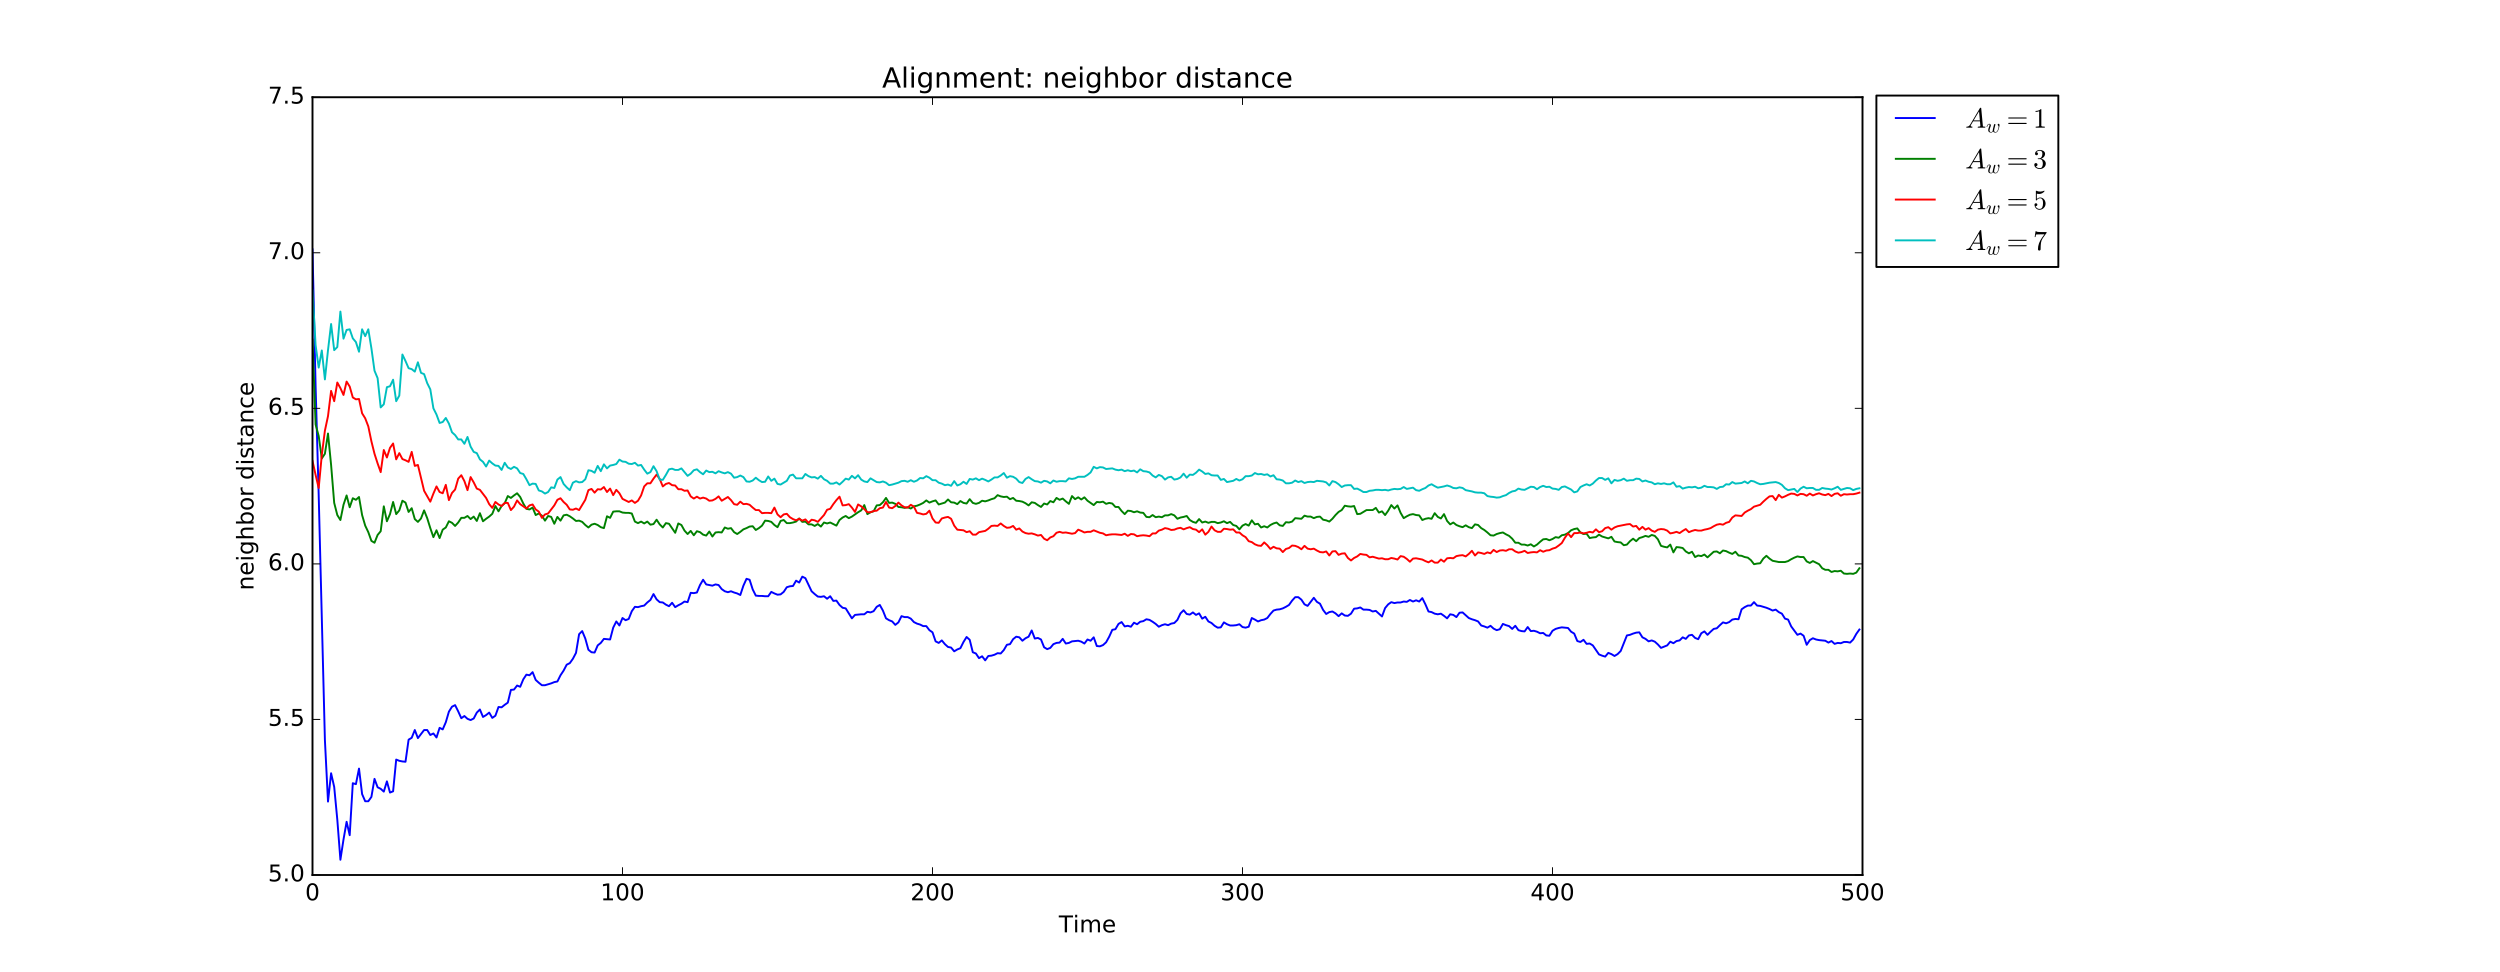 <?xml version="1.0" encoding="utf-8" standalone="no"?>
<!DOCTYPE svg PUBLIC "-//W3C//DTD SVG 1.1//EN"
  "http://www.w3.org/Graphics/SVG/1.1/DTD/svg11.dtd">
<!-- Created with matplotlib (http://matplotlib.org/) -->
<svg height="504pt" version="1.1" viewBox="0 0 1296 504" width="1296pt" xmlns="http://www.w3.org/2000/svg" xmlns:xlink="http://www.w3.org/1999/xlink">
 <defs>
  <style type="text/css">
*{stroke-linecap:butt;stroke-linejoin:round;stroke-miterlimit:100000;}
  </style>
 </defs>
 <g id="figure_1">
  <g id="patch_1">
   <path d="M 0 504 
L 1296 504 
L 1296 0 
L 0 0 
z
" style="fill:#ffffff;"/>
  </g>
  <g id="axes_1">
   <g id="patch_2">
    <path d="M 162 453.6 
L 965.52 453.6 
L 965.52 50.4 
L 162 50.4 
z
" style="fill:#ffffff;"/>
   </g>
   <g id="line2d_1">
    <path clip-path="url(#peda425fcb0)" d="M 162 129.266 
L 163.607 200.229 
L 165.214 256.838 
L 168.428 383.604 
L 170.035 415.538 
L 171.642 400.861 
L 173.249 407.958 
L 174.856 424.892 
L 176.463 445.697 
L 178.07 435.214 
L 179.677 426.021 
L 181.284 432.956 
L 182.892 406.022 
L 184.499 406.506 
L 186.106 398.442 
L 187.713 411.667 
L 189.32 415.377 
L 190.927 415.377 
L 192.534 413.119 
L 194.141 403.764 
L 195.748 408.119 
L 197.355 408.925 
L 198.962 410.377 
L 200.569 405.055 
L 202.176 410.861 
L 203.783 410.216 
L 205.39 393.765 
L 206.997 394.41 
L 208.604 394.733 
L 210.211 394.894 
L 211.818 383.443 
L 213.425 382.476 
L 215.032 378.444 
L 216.639 382.637 
L 219.853 378.444 
L 221.46 378.444 
L 223.068 381.024 
L 224.675 380.218 
L 226.282 382.314 
L 227.889 377.315 
L 229.496 378.121 
L 231.103 374.412 
L 232.71 368.928 
L 234.317 366.348 
L 235.924 365.541 
L 237.531 368.767 
L 239.138 372.315 
L 240.745 371.186 
L 242.352 372.637 
L 243.959 373.283 
L 245.566 372.476 
L 247.173 369.412 
L 248.78 367.799 
L 250.387 371.67 
L 251.994 370.702 
L 253.601 369.412 
L 255.208 372.154 
L 256.815 371.025 
L 258.422 366.509 
L 260.029 366.67 
L 261.636 365.38 
L 263.244 364.251 
L 264.851 357.638 
L 266.458 357.477 
L 268.065 355.38 
L 269.672 356.026 
L 271.279 352.155 
L 272.886 349.736 
L 274.493 350.058 
L 276.1 348.445 
L 277.707 352.477 
L 279.314 353.929 
L 280.921 355.219 
L 282.528 355.219 
L 285.742 354.252 
L 287.349 353.606 
L 288.956 353.284 
L 290.563 350.058 
L 292.17 347.639 
L 293.777 344.575 
L 295.384 343.768 
L 296.991 341.51 
L 298.598 338.446 
L 300.205 328.769 
L 301.812 327.156 
L 303.42 331.027 
L 305.027 336.833 
L 306.634 338.124 
L 308.241 338.285 
L 309.848 334.575 
L 311.455 333.285 
L 313.062 331.188 
L 316.276 331.511 
L 317.883 325.382 
L 319.49 322.157 
L 321.097 324.253 
L 322.704 320.383 
L 324.311 321.512 
L 325.918 320.867 
L 327.525 316.835 
L 329.132 314.577 
L 330.739 314.738 
L 332.346 314.254 
L 333.953 313.932 
L 335.56 312.319 
L 337.167 311.028 
L 338.774 307.964 
L 340.381 310.706 
L 341.988 312.157 
L 343.596 312.319 
L 345.203 313.448 
L 346.81 314.254 
L 348.417 312.48 
L 350.024 314.738 
L 351.631 313.77 
L 353.238 312.964 
L 354.845 311.835 
L 356.452 312.157 
L 358.059 307.319 
L 359.666 307.48 
L 361.273 307.158 
L 362.88 303.287 
L 364.487 300.545 
L 366.094 302.964 
L 369.308 303.61 
L 370.915 302.964 
L 372.522 303.287 
L 374.129 305.384 
L 375.736 306.513 
L 377.343 306.996 
L 378.95 306.513 
L 380.557 307.158 
L 382.164 307.642 
L 383.772 308.448 
L 385.379 303.61 
L 386.986 300.061 
L 388.593 300.545 
L 390.2 305.545 
L 391.807 308.771 
L 393.414 308.932 
L 395.021 308.932 
L 396.628 309.093 
L 398.235 309.093 
L 399.842 306.835 
L 401.449 307.642 
L 403.056 308.287 
L 404.663 308.125 
L 406.27 306.835 
L 407.877 304.416 
L 409.484 303.932 
L 411.091 303.771 
L 412.698 301.029 
L 414.305 301.997 
L 415.912 298.932 
L 417.519 299.739 
L 420.733 306.513 
L 422.34 307.964 
L 423.948 309.254 
L 425.555 309.416 
L 427.162 309.093 
L 428.769 310.383 
L 430.376 309.093 
L 431.983 311.512 
L 433.59 311.351 
L 435.197 313.609 
L 436.804 315.06 
L 438.411 315.383 
L 441.625 320.544 
L 443.232 318.77 
L 446.446 318.447 
L 448.053 318.447 
L 449.66 317.157 
L 451.267 317.48 
L 452.874 316.835 
L 454.481 314.577 
L 456.088 313.609 
L 457.695 316.512 
L 459.302 320.544 
L 460.909 321.512 
L 462.516 322.157 
L 464.124 323.931 
L 465.731 322.641 
L 467.338 319.415 
L 468.945 319.899 
L 470.552 319.899 
L 472.159 320.705 
L 473.766 322.479 
L 475.373 323.286 
L 476.98 323.77 
L 478.587 324.576 
L 480.194 324.576 
L 481.801 326.673 
L 483.408 327.802 
L 485.015 332.479 
L 486.622 333.285 
L 488.229 331.995 
L 489.836 333.93 
L 491.443 335.382 
L 493.05 335.704 
L 494.657 337.64 
L 496.264 336.672 
L 497.871 336.027 
L 499.478 332.801 
L 501.085 330.221 
L 502.692 331.672 
L 504.3 338.124 
L 505.907 338.769 
L 507.514 341.188 
L 509.121 340.22 
L 510.728 342.317 
L 512.335 340.059 
L 513.942 339.898 
L 515.549 339.414 
L 517.156 338.607 
L 518.763 338.769 
L 520.37 336.995 
L 521.977 334.253 
L 523.584 333.93 
L 525.191 331.35 
L 526.798 330.06 
L 528.405 330.382 
L 530.012 332.156 
L 531.619 330.866 
L 533.226 330.06 
L 534.833 326.834 
L 536.44 331.027 
L 538.047 330.705 
L 539.654 331.511 
L 541.261 335.543 
L 542.868 336.511 
L 544.476 335.866 
L 546.083 333.93 
L 547.69 333.285 
L 549.297 333.124 
L 550.904 331.188 
L 552.511 333.608 
L 554.118 333.285 
L 555.725 332.479 
L 558.939 332.156 
L 560.546 332.64 
L 562.153 333.608 
L 563.76 331.511 
L 565.367 332.156 
L 566.974 330.382 
L 568.581 334.898 
L 570.188 335.059 
L 571.795 334.414 
L 573.402 332.963 
L 575.009 330.06 
L 576.616 326.511 
L 578.223 326.189 
L 579.83 323.447 
L 581.437 322.479 
L 583.044 324.737 
L 584.652 324.415 
L 586.259 324.899 
L 587.866 322.802 
L 589.473 323.608 
L 591.08 322.318 
L 592.687 321.996 
L 594.294 321.028 
L 595.901 321.35 
L 597.508 322.318 
L 599.115 323.447 
L 600.722 324.899 
L 602.329 324.092 
L 603.936 323.608 
L 605.543 324.092 
L 607.15 323.286 
L 608.757 322.963 
L 610.364 321.35 
L 611.971 317.964 
L 613.578 316.351 
L 615.185 318.286 
L 616.792 318.609 
L 618.399 317.48 
L 620.006 318.77 
L 621.613 317.964 
L 623.22 320.705 
L 624.828 319.738 
L 626.435 322.157 
L 628.042 322.963 
L 629.649 324.415 
L 631.256 325.382 
L 632.863 325.221 
L 634.47 322.641 
L 636.077 323.608 
L 637.684 324.253 
L 639.291 324.253 
L 640.898 324.092 
L 642.505 323.608 
L 644.112 325.06 
L 645.719 325.382 
L 647.326 324.899 
L 648.933 320.383 
L 650.54 321.189 
L 652.147 322.157 
L 653.754 321.512 
L 655.361 321.189 
L 656.968 320.383 
L 658.575 318.286 
L 660.182 316.512 
L 661.789 316.028 
L 663.396 315.867 
L 665.004 315.383 
L 666.611 314.577 
L 668.218 313.609 
L 669.825 311.351 
L 671.432 309.577 
L 673.039 309.577 
L 674.646 310.867 
L 676.253 313.286 
L 677.86 314.093 
L 681.074 309.9 
L 682.681 311.996 
L 684.288 312.964 
L 685.895 316.189 
L 687.502 318.286 
L 689.109 317.318 
L 690.716 316.996 
L 692.323 317.964 
L 693.93 319.415 
L 695.537 317.964 
L 697.144 319.092 
L 698.751 319.254 
L 700.358 318.125 
L 701.965 315.544 
L 703.572 315.383 
L 705.18 314.899 
L 706.787 316.028 
L 708.394 316.028 
L 710.001 316.189 
L 711.608 316.996 
L 713.215 316.673 
L 716.429 319.576 
L 718.036 315.222 
L 719.643 313.286 
L 721.25 312.157 
L 722.857 312.641 
L 724.464 312.319 
L 726.071 312.319 
L 727.678 311.835 
L 729.285 311.996 
L 730.892 311.028 
L 732.499 311.835 
L 734.106 311.19 
L 735.713 311.835 
L 737.32 310.061 
L 738.927 313.286 
L 740.534 316.996 
L 742.141 317.318 
L 743.748 318.125 
L 745.356 318.447 
L 746.963 318.125 
L 748.57 319.254 
L 750.177 320.544 
L 751.784 318.447 
L 753.391 318.77 
L 754.998 319.899 
L 756.605 317.641 
L 758.212 317.48 
L 761.426 320.383 
L 763.033 321.028 
L 764.64 321.512 
L 766.247 322.157 
L 767.854 324.253 
L 769.461 324.737 
L 771.068 325.382 
L 772.675 324.415 
L 774.282 325.866 
L 775.889 326.673 
L 777.496 326.189 
L 779.103 323.447 
L 780.71 324.092 
L 782.317 324.576 
L 783.924 326.028 
L 785.532 324.415 
L 787.139 326.673 
L 788.746 327.156 
L 790.353 327.318 
L 791.96 325.06 
L 793.567 327.156 
L 795.174 326.995 
L 796.781 327.479 
L 798.388 328.285 
L 799.995 328.124 
L 801.602 329.414 
L 803.209 329.576 
L 804.816 326.995 
L 806.423 326.028 
L 808.03 325.544 
L 809.637 325.221 
L 812.851 325.544 
L 814.458 327.479 
L 816.065 328.447 
L 817.672 332.317 
L 819.279 332.801 
L 820.886 331.672 
L 822.493 333.769 
L 824.1 333.608 
L 825.708 334.575 
L 828.922 339.252 
L 830.529 339.898 
L 832.136 340.381 
L 833.743 338.446 
L 835.35 339.091 
L 836.957 340.059 
L 838.564 339.091 
L 840.171 337.478 
L 843.385 329.414 
L 844.992 329.092 
L 846.599 328.447 
L 848.206 327.963 
L 849.813 327.802 
L 851.42 330.382 
L 853.027 331.188 
L 854.634 332.479 
L 856.241 331.995 
L 857.848 332.64 
L 859.455 334.092 
L 861.062 335.866 
L 864.276 334.575 
L 865.884 332.64 
L 867.491 333.446 
L 869.098 332.317 
L 870.705 331.995 
L 872.312 330.382 
L 873.919 331.188 
L 875.526 329.414 
L 877.133 329.092 
L 878.74 330.705 
L 880.347 331.35 
L 881.954 328.285 
L 883.561 327.318 
L 885.168 329.092 
L 886.775 327.479 
L 888.382 326.028 
L 889.989 325.705 
L 891.596 324.092 
L 893.203 322.641 
L 894.81 323.124 
L 896.417 322.479 
L 898.024 321.189 
L 899.631 320.867 
L 901.238 321.028 
L 902.845 315.867 
L 904.452 314.738 
L 906.06 313.932 
L 907.667 313.932 
L 909.274 312.157 
L 910.881 313.932 
L 912.488 314.093 
L 915.702 315.06 
L 917.309 315.706 
L 918.916 316.512 
L 920.523 316.028 
L 922.13 317.318 
L 923.737 318.125 
L 925.344 320.705 
L 926.951 321.189 
L 928.558 324.737 
L 931.772 329.092 
L 933.379 328.447 
L 934.986 329.576 
L 936.593 334.253 
L 938.2 331.834 
L 939.807 330.866 
L 941.414 331.511 
L 943.021 331.834 
L 946.236 332.156 
L 947.843 333.124 
L 949.45 332.317 
L 951.057 333.769 
L 952.664 333.285 
L 954.271 333.446 
L 955.878 332.801 
L 957.485 332.801 
L 959.092 333.124 
L 960.699 331.511 
L 962.306 328.608 
L 963.913 326.35 
L 963.913 326.35 
" style="fill:none;stroke:#0000ff;stroke-linecap:square;"/>
   </g>
   <g id="line2d_2">
    <path clip-path="url(#peda425fcb0)" d="M 162 176.037 
L 163.607 220.067 
L 165.214 226.034 
L 166.821 237.646 
L 168.428 235.227 
L 170.035 224.744 
L 171.642 241.033 
L 173.249 260.709 
L 174.856 266.999 
L 176.463 269.58 
L 178.07 261.677 
L 179.677 256.838 
L 181.284 262.967 
L 182.892 258.29 
L 184.499 259.096 
L 186.106 257.645 
L 187.713 266.999 
L 189.32 272.483 
L 190.927 275.869 
L 192.534 280.385 
L 194.141 281.353 
L 195.748 277.321 
L 197.355 275.386 
L 198.962 262.483 
L 200.569 270.225 
L 202.176 266.515 
L 203.783 260.225 
L 205.39 266.515 
L 206.997 264.58 
L 208.604 259.58 
L 210.211 260.548 
L 211.818 265.386 
L 213.425 263.451 
L 215.032 269.096 
L 216.639 270.547 
L 218.246 268.773 
L 219.853 264.58 
L 221.46 268.612 
L 223.068 273.773 
L 224.675 278.45 
L 226.282 274.902 
L 227.889 278.934 
L 229.496 274.579 
L 231.103 273.45 
L 232.71 270.225 
L 234.317 271.031 
L 235.924 272.644 
L 237.531 270.87 
L 239.138 268.451 
L 240.745 268.451 
L 242.352 267.483 
L 243.959 269.096 
L 245.566 267.805 
L 247.173 270.063 
L 248.78 266.031 
L 250.387 270.225 
L 251.994 268.934 
L 253.601 267.805 
L 255.208 266.354 
L 256.815 262.322 
L 258.422 265.064 
L 260.029 262.322 
L 261.636 260.87 
L 263.244 257.161 
L 264.851 258.129 
L 266.458 256.838 
L 268.065 255.709 
L 269.672 257.645 
L 271.279 261.032 
L 272.886 263.773 
L 274.493 264.096 
L 276.1 263.128 
L 277.707 266.999 
L 279.314 266.193 
L 280.921 267.322 
L 282.528 269.902 
L 284.135 267.483 
L 285.742 267.967 
L 287.349 271.515 
L 288.956 267.967 
L 290.563 269.902 
L 292.17 267.16 
L 293.777 266.838 
L 295.384 267.644 
L 296.991 268.773 
L 298.598 270.063 
L 300.205 269.902 
L 301.812 270.547 
L 303.42 272.16 
L 305.027 273.45 
L 306.634 271.999 
L 308.241 271.515 
L 309.848 272.16 
L 311.455 273.289 
L 313.062 273.773 
L 314.669 267.644 
L 316.276 268.451 
L 317.883 265.225 
L 319.49 265.064 
L 321.097 265.064 
L 322.704 265.709 
L 324.311 265.87 
L 325.918 265.87 
L 327.525 266.193 
L 329.132 270.386 
L 330.739 271.192 
L 332.346 270.386 
L 333.953 271.354 
L 335.56 270.386 
L 337.167 271.999 
L 338.774 271.676 
L 340.381 269.418 
L 341.988 271.837 
L 343.596 273.45 
L 345.203 271.192 
L 346.81 271.515 
L 350.024 276.192 
L 351.631 271.354 
L 353.238 272.16 
L 354.845 275.063 
L 356.452 276.837 
L 358.059 275.224 
L 359.666 277.482 
L 361.273 275.386 
L 362.88 275.869 
L 364.487 277.16 
L 366.094 277.644 
L 367.701 275.547 
L 369.308 278.127 
L 370.915 276.031 
L 372.522 275.869 
L 374.129 276.031 
L 375.736 273.45 
L 377.343 274.095 
L 378.95 273.773 
L 380.557 275.869 
L 382.164 276.837 
L 383.772 275.708 
L 385.379 274.418 
L 386.986 273.773 
L 388.593 272.966 
L 390.2 272.805 
L 391.807 274.74 
L 393.414 273.773 
L 395.021 272.483 
L 396.628 269.902 
L 398.235 270.063 
L 399.842 270.547 
L 401.449 272.16 
L 403.056 273.289 
L 404.663 270.063 
L 406.27 269.58 
L 407.877 271.192 
L 409.484 271.192 
L 411.091 270.87 
L 412.698 270.386 
L 414.305 268.773 
L 415.912 270.547 
L 417.519 270.386 
L 419.126 271.837 
L 420.733 271.837 
L 422.34 272.644 
L 423.948 271.676 
L 425.555 272.966 
L 427.162 270.87 
L 428.769 271.354 
L 430.376 270.87 
L 433.59 272.483 
L 435.197 269.58 
L 436.804 268.289 
L 438.411 267.483 
L 440.018 268.612 
L 441.625 267.805 
L 444.839 265.548 
L 446.446 264.58 
L 448.053 261.838 
L 449.66 266.515 
L 451.267 265.548 
L 452.874 265.064 
L 454.481 261.999 
L 456.088 261.838 
L 457.695 260.387 
L 459.302 258.129 
L 460.909 260.709 
L 462.516 260.548 
L 464.124 261.193 
L 465.731 262.806 
L 467.338 262.967 
L 468.945 263.29 
L 470.552 262.967 
L 472.159 263.612 
L 473.766 262.483 
L 475.373 262.161 
L 476.98 261.516 
L 478.587 260.709 
L 480.194 259.419 
L 481.801 260.548 
L 483.408 259.903 
L 485.015 259.419 
L 486.622 261.516 
L 489.836 260.548 
L 491.443 258.935 
L 493.05 260.387 
L 494.657 260.548 
L 496.264 261.354 
L 497.871 259.741 
L 499.478 260.709 
L 501.085 261.032 
L 502.692 258.774 
L 504.3 260.709 
L 505.907 261.193 
L 507.514 260.709 
L 509.121 259.58 
L 510.728 259.903 
L 512.335 259.419 
L 513.942 258.774 
L 515.549 258.29 
L 517.156 256.677 
L 518.763 257.322 
L 520.37 257.645 
L 521.977 257.484 
L 523.584 258.774 
L 525.191 258.129 
L 526.798 259.58 
L 528.405 259.741 
L 530.012 260.064 
L 531.619 260.87 
L 533.226 261.999 
L 534.833 260.387 
L 536.44 260.709 
L 538.047 261.838 
L 539.654 262.806 
L 541.261 261.032 
L 542.868 261.516 
L 544.476 259.741 
L 546.083 260.387 
L 547.69 258.129 
L 549.297 259.096 
L 550.904 258.451 
L 552.511 259.903 
L 554.118 261.193 
L 555.725 257.161 
L 557.332 258.774 
L 558.939 257.806 
L 560.546 258.935 
L 562.153 257.806 
L 563.76 259.58 
L 566.974 261.838 
L 568.581 260.225 
L 570.188 260.387 
L 571.795 260.064 
L 573.402 261.193 
L 575.009 260.709 
L 576.616 261.032 
L 578.223 262.806 
L 579.83 262.806 
L 581.437 264.902 
L 583.044 266.515 
L 584.652 264.741 
L 586.259 264.902 
L 587.866 265.548 
L 589.473 265.064 
L 591.08 265.709 
L 592.687 265.87 
L 594.294 267.967 
L 595.901 268.128 
L 597.508 266.999 
L 599.115 268.128 
L 600.722 267.805 
L 602.329 268.128 
L 603.936 267.16 
L 605.543 267.16 
L 607.15 266.515 
L 608.757 267.16 
L 610.364 268.934 
L 611.971 268.289 
L 613.578 267.967 
L 615.185 267.483 
L 616.792 269.58 
L 618.399 270.547 
L 620.006 271.031 
L 621.613 269.096 
L 623.22 270.87 
L 624.828 270.386 
L 626.435 271.031 
L 628.042 270.547 
L 629.649 270.547 
L 631.256 271.192 
L 632.863 270.87 
L 634.47 270.225 
L 636.077 271.192 
L 637.684 270.547 
L 639.291 272.16 
L 640.898 272.644 
L 642.505 274.418 
L 644.112 272.483 
L 645.719 271.676 
L 647.326 272.483 
L 648.933 269.741 
L 650.54 271.837 
L 652.147 271.515 
L 653.754 273.45 
L 655.361 272.805 
L 656.968 273.45 
L 658.575 272.16 
L 660.182 271.354 
L 661.789 270.87 
L 663.396 272.321 
L 665.004 272.644 
L 666.611 270.708 
L 668.218 270.87 
L 669.825 270.386 
L 671.432 268.612 
L 674.646 268.934 
L 676.253 267.322 
L 677.86 267.805 
L 679.467 267.805 
L 681.074 268.612 
L 682.681 267.967 
L 684.288 267.805 
L 685.895 269.418 
L 687.502 269.741 
L 689.109 270.386 
L 690.716 268.934 
L 692.323 266.999 
L 693.93 265.386 
L 695.537 264.419 
L 697.144 262.161 
L 698.751 262.483 
L 700.358 262.644 
L 701.965 262.322 
L 703.572 266.515 
L 705.18 266.354 
L 708.394 264.419 
L 711.608 264.419 
L 713.215 263.29 
L 714.822 265.709 
L 716.429 265.064 
L 718.036 266.999 
L 719.643 264.741 
L 721.25 261.838 
L 722.857 263.612 
L 724.464 261.999 
L 726.071 265.87 
L 727.678 268.612 
L 729.285 267.644 
L 730.892 266.838 
L 732.499 266.515 
L 734.106 266.999 
L 735.713 267.16 
L 737.32 269.58 
L 738.927 268.934 
L 740.534 268.612 
L 742.141 268.934 
L 743.748 266.031 
L 745.356 267.967 
L 746.963 268.773 
L 748.57 266.515 
L 750.177 270.063 
L 751.784 271.837 
L 753.391 270.87 
L 754.998 272.16 
L 756.605 272.805 
L 758.212 273.289 
L 759.819 272.321 
L 761.426 273.289 
L 763.033 273.773 
L 764.64 271.837 
L 766.247 272.16 
L 767.854 273.773 
L 769.461 274.74 
L 771.068 276.031 
L 772.675 277.482 
L 774.282 277.644 
L 775.889 276.837 
L 777.496 276.353 
L 779.103 276.031 
L 780.71 276.998 
L 782.317 277.805 
L 783.924 279.256 
L 785.532 281.353 
L 787.139 281.353 
L 788.746 282.321 
L 790.353 282.321 
L 791.96 282.804 
L 793.567 282.159 
L 795.174 283.288 
L 796.781 282.321 
L 798.388 280.869 
L 799.995 279.579 
L 801.602 279.418 
L 803.209 280.063 
L 804.816 279.418 
L 806.423 278.45 
L 808.03 278.772 
L 809.637 277.482 
L 811.244 277.16 
L 812.851 276.353 
L 814.458 274.902 
L 816.065 274.257 
L 817.672 273.934 
L 819.279 276.031 
L 820.886 276.837 
L 822.493 276.676 
L 824.1 278.934 
L 825.708 278.611 
L 827.315 278.45 
L 828.922 277.16 
L 830.529 278.127 
L 833.743 279.095 
L 835.35 278.289 
L 836.957 280.708 
L 838.564 281.03 
L 840.171 281.192 
L 841.778 282.643 
L 843.385 282.321 
L 844.992 280.547 
L 846.599 279.256 
L 848.206 280.547 
L 849.813 278.934 
L 851.42 278.45 
L 853.027 277.805 
L 854.634 278.289 
L 856.241 277.321 
L 857.848 277.805 
L 859.455 279.579 
L 861.062 282.966 
L 862.669 283.45 
L 864.276 283.772 
L 865.884 282.321 
L 867.491 286.353 
L 869.098 283.611 
L 870.705 283.772 
L 872.312 284.095 
L 873.919 285.869 
L 875.526 286.836 
L 877.133 286.03 
L 878.74 288.772 
L 880.347 287.965 
L 881.954 288.288 
L 883.561 287.482 
L 885.168 288.933 
L 888.382 286.03 
L 889.989 285.869 
L 891.596 286.836 
L 893.203 285.385 
L 894.81 285.708 
L 896.417 286.514 
L 898.024 287.159 
L 899.631 286.03 
L 901.238 287.965 
L 902.845 288.127 
L 904.452 288.772 
L 906.06 289.094 
L 907.667 290.385 
L 909.274 292.481 
L 910.881 292.159 
L 912.488 291.997 
L 914.095 289.578 
L 915.702 288.127 
L 917.309 289.578 
L 918.916 290.707 
L 922.13 291.352 
L 925.344 291.352 
L 926.951 290.868 
L 928.558 289.901 
L 930.165 289.094 
L 931.772 288.449 
L 933.379 288.772 
L 934.986 288.772 
L 936.593 291.03 
L 938.2 291.836 
L 939.807 290.868 
L 943.021 292.481 
L 944.628 294.578 
L 946.236 295.384 
L 947.843 295.384 
L 949.45 296.513 
L 951.057 296.029 
L 952.664 296.191 
L 954.271 295.868 
L 955.878 297.32 
L 957.485 297.481 
L 959.092 297.32 
L 960.699 297.481 
L 962.306 296.836 
L 963.913 294.578 
L 963.913 294.578 
" style="fill:none;stroke:#008000;stroke-linecap:square;"/>
   </g>
   <g id="line2d_3">
    <path clip-path="url(#peda425fcb0)" d="M 162 238.936 
L 163.607 246.194 
L 165.214 252.968 
L 166.821 235.872 
L 168.428 223.292 
L 170.035 215.712 
L 171.642 202.648 
L 173.249 207.971 
L 174.856 198.294 
L 176.463 201.197 
L 178.07 204.745 
L 179.677 197.81 
L 181.284 200.39 
L 182.892 206.035 
L 184.499 207.003 
L 186.106 206.842 
L 187.713 214.26 
L 189.32 216.841 
L 190.927 221.034 
L 192.534 228.776 
L 194.141 235.227 
L 195.748 240.227 
L 197.355 244.742 
L 198.962 233.292 
L 200.569 237.162 
L 202.176 232.163 
L 203.783 229.905 
L 205.39 238.13 
L 206.997 234.904 
L 208.604 237.969 
L 210.211 238.614 
L 211.818 239.42 
L 213.425 234.259 
L 215.032 241.517 
L 216.639 241.033 
L 219.853 254.419 
L 223.068 260.064 
L 224.675 255.871 
L 226.282 252.161 
L 227.889 255.064 
L 229.496 255.709 
L 231.103 251.355 
L 232.71 259.258 
L 234.317 255.548 
L 235.924 253.774 
L 237.531 248.129 
L 239.138 246.355 
L 240.745 249.42 
L 242.352 254.097 
L 243.959 247.323 
L 245.566 250.065 
L 247.173 253.29 
L 248.78 253.935 
L 251.994 258.129 
L 253.601 261.354 
L 255.208 263.29 
L 256.815 260.225 
L 258.422 261.516 
L 260.029 262.322 
L 261.636 260.709 
L 263.244 260.709 
L 264.851 264.419 
L 266.458 262.644 
L 268.065 259.419 
L 269.672 261.354 
L 272.886 263.612 
L 274.493 261.999 
L 276.1 261.516 
L 277.707 264.096 
L 279.314 265.225 
L 280.921 268.451 
L 282.528 266.676 
L 284.135 266.193 
L 287.349 261.999 
L 288.956 259.096 
L 290.563 258.29 
L 292.17 260.225 
L 293.777 261.677 
L 295.384 264.096 
L 296.991 264.257 
L 298.598 263.612 
L 300.205 264.419 
L 303.42 259.096 
L 305.027 254.097 
L 306.634 253.452 
L 308.241 255.387 
L 309.848 253.613 
L 311.455 253.774 
L 313.062 252.484 
L 314.669 255.064 
L 316.276 253.29 
L 317.883 256.677 
L 319.49 253.935 
L 321.097 255.709 
L 322.704 258.612 
L 325.918 260.225 
L 327.525 259.419 
L 329.132 260.709 
L 330.739 259.58 
L 332.346 256.838 
L 333.953 252.161 
L 335.56 250.548 
L 337.167 250.548 
L 338.774 248.129 
L 340.381 246.033 
L 341.988 248.291 
L 343.596 252.161 
L 345.203 250.871 
L 346.81 250.387 
L 348.417 251.516 
L 350.024 251.677 
L 351.631 253.613 
L 353.238 253.613 
L 354.845 254.419 
L 356.452 254.258 
L 358.059 257.322 
L 359.666 258.451 
L 361.273 257.484 
L 362.88 258.451 
L 364.487 257.967 
L 366.094 258.451 
L 367.701 259.58 
L 369.308 259.419 
L 370.915 258.612 
L 372.522 257.322 
L 374.129 259.58 
L 377.343 257.645 
L 378.95 259.258 
L 380.557 261.354 
L 382.164 261.677 
L 383.772 260.064 
L 385.379 261.354 
L 386.986 261.193 
L 388.593 261.677 
L 390.2 263.128 
L 391.807 264.419 
L 393.414 264.419 
L 395.021 266.031 
L 396.628 265.87 
L 398.235 265.87 
L 399.842 266.031 
L 401.449 263.128 
L 403.056 266.676 
L 404.663 268.128 
L 406.27 266.676 
L 407.877 266.354 
L 409.484 268.128 
L 411.091 269.096 
L 412.698 269.741 
L 414.305 268.934 
L 415.912 269.902 
L 417.519 269.257 
L 419.126 271.031 
L 420.733 269.418 
L 422.34 269.741 
L 423.948 270.547 
L 427.162 266.999 
L 428.769 264.257 
L 430.376 263.773 
L 431.983 261.354 
L 433.59 259.258 
L 435.197 257.484 
L 436.804 261.999 
L 438.411 261.838 
L 440.018 261.354 
L 441.625 263.128 
L 443.232 265.386 
L 444.839 261.516 
L 446.446 262.483 
L 448.053 263.935 
L 449.66 265.548 
L 451.267 265.548 
L 452.874 264.902 
L 454.481 264.741 
L 456.088 263.451 
L 457.695 263.128 
L 459.302 260.225 
L 460.909 263.128 
L 462.516 263.451 
L 464.124 262.322 
L 465.731 260.548 
L 467.338 261.999 
L 468.945 262.967 
L 470.552 263.128 
L 472.159 261.677 
L 473.766 262.644 
L 475.373 265.87 
L 476.98 266.193 
L 478.587 266.676 
L 480.194 266.354 
L 481.801 264.741 
L 483.408 268.773 
L 485.015 270.87 
L 486.622 271.031 
L 488.229 268.773 
L 489.836 268.289 
L 491.443 267.967 
L 493.05 268.934 
L 494.657 272.483 
L 496.264 274.579 
L 499.478 274.902 
L 501.085 275.869 
L 502.692 275.386 
L 504.3 277.16 
L 505.907 277.16 
L 507.514 275.869 
L 510.728 275.224 
L 512.335 274.095 
L 513.942 272.644 
L 515.549 272.483 
L 517.156 272.644 
L 518.763 271.354 
L 520.37 272.644 
L 521.977 273.612 
L 523.584 273.45 
L 525.191 272.644 
L 526.798 274.579 
L 528.405 273.934 
L 530.012 275.547 
L 531.619 276.353 
L 533.226 276.676 
L 534.833 276.515 
L 536.44 276.998 
L 538.047 277.644 
L 539.654 277.321 
L 541.261 279.256 
L 542.868 280.063 
L 544.476 278.611 
L 546.083 277.966 
L 547.69 276.192 
L 549.297 275.708 
L 550.904 276.192 
L 552.511 276.031 
L 555.725 276.676 
L 557.332 276.353 
L 558.939 274.579 
L 560.546 275.224 
L 562.153 276.031 
L 563.76 275.708 
L 565.367 275.708 
L 566.974 274.902 
L 570.188 276.192 
L 571.795 276.515 
L 573.402 277.482 
L 575.009 277.16 
L 576.616 276.998 
L 578.223 276.998 
L 581.437 277.321 
L 583.044 276.676 
L 584.652 277.805 
L 586.259 276.837 
L 587.866 276.998 
L 589.473 277.966 
L 591.08 277.644 
L 592.687 277.482 
L 594.294 277.644 
L 595.901 277.966 
L 597.508 276.515 
L 599.115 276.515 
L 600.722 275.063 
L 602.329 274.579 
L 603.936 273.773 
L 605.543 274.095 
L 607.15 274.74 
L 608.757 274.579 
L 610.364 273.934 
L 611.971 273.612 
L 613.578 274.418 
L 615.185 273.773 
L 616.792 273.289 
L 618.399 274.257 
L 620.006 274.579 
L 621.613 275.869 
L 623.22 274.418 
L 624.828 277.16 
L 626.435 275.708 
L 628.042 272.966 
L 629.649 274.902 
L 631.256 275.708 
L 632.863 275.708 
L 634.47 274.095 
L 636.077 274.257 
L 637.684 274.579 
L 639.291 274.418 
L 640.898 276.031 
L 642.505 276.031 
L 644.112 277.482 
L 645.719 278.45 
L 647.326 280.547 
L 648.933 281.03 
L 650.54 282.159 
L 652.147 282.804 
L 653.754 282.966 
L 655.361 281.192 
L 656.968 282.643 
L 658.575 284.579 
L 660.182 283.45 
L 661.789 284.256 
L 663.396 284.417 
L 665.004 286.191 
L 666.611 284.579 
L 668.218 284.095 
L 669.825 282.804 
L 671.432 282.966 
L 673.039 283.611 
L 674.646 284.74 
L 676.253 282.966 
L 677.86 284.417 
L 679.467 284.74 
L 681.074 284.417 
L 682.681 285.385 
L 684.288 286.191 
L 685.895 286.353 
L 687.502 285.869 
L 689.109 287.965 
L 690.716 285.869 
L 692.323 285.708 
L 693.93 287.643 
L 695.537 286.998 
L 697.144 286.836 
L 698.751 289.256 
L 700.358 290.546 
L 701.965 289.256 
L 703.572 288.449 
L 705.18 287.159 
L 706.787 287.482 
L 708.394 287.643 
L 710.001 288.933 
L 711.608 288.611 
L 714.822 289.578 
L 716.429 289.417 
L 718.036 289.901 
L 719.643 289.901 
L 721.25 289.256 
L 722.857 289.578 
L 724.464 290.062 
L 726.071 288.288 
L 727.678 288.611 
L 729.285 289.74 
L 730.892 291.191 
L 732.499 289.578 
L 734.106 289.417 
L 737.32 290.062 
L 738.927 290.868 
L 740.534 291.514 
L 742.141 290.546 
L 743.748 291.675 
L 745.356 291.675 
L 746.963 290.062 
L 748.57 291.191 
L 750.177 289.417 
L 751.784 289.256 
L 753.391 289.417 
L 754.998 288.288 
L 756.605 287.965 
L 758.212 287.804 
L 759.819 288.449 
L 761.426 287.159 
L 763.033 285.546 
L 764.64 287.965 
L 766.247 286.353 
L 767.854 286.675 
L 769.461 287.159 
L 771.068 286.353 
L 772.675 286.836 
L 774.282 285.062 
L 775.889 286.191 
L 777.496 285.385 
L 779.103 285.224 
L 780.71 285.546 
L 782.317 284.74 
L 783.924 284.74 
L 785.532 285.869 
L 787.139 286.514 
L 788.746 286.191 
L 790.353 285.546 
L 791.96 286.675 
L 793.567 286.353 
L 795.174 286.191 
L 796.781 286.353 
L 798.388 285.224 
L 799.995 286.03 
L 801.602 285.385 
L 803.209 285.224 
L 804.816 284.417 
L 806.423 283.933 
L 808.03 282.804 
L 809.637 281.514 
L 811.244 278.772 
L 812.851 276.515 
L 814.458 278.45 
L 816.065 276.353 
L 817.672 276.353 
L 819.279 276.031 
L 820.886 276.515 
L 822.493 276.192 
L 824.1 275.708 
L 825.708 276.031 
L 827.315 274.418 
L 828.922 275.869 
L 830.529 275.386 
L 832.136 273.773 
L 833.743 273.289 
L 835.35 274.579 
L 836.957 273.45 
L 838.564 272.805 
L 843.385 271.837 
L 844.992 271.676 
L 846.599 272.966 
L 848.206 272.644 
L 849.813 274.579 
L 851.42 273.128 
L 853.027 274.579 
L 854.634 273.773 
L 856.241 275.063 
L 857.848 275.708 
L 859.455 274.579 
L 861.062 274.257 
L 862.669 274.418 
L 864.276 275.063 
L 865.884 276.515 
L 867.491 276.192 
L 869.098 275.708 
L 870.705 276.353 
L 872.312 275.224 
L 873.919 274.257 
L 875.526 275.869 
L 877.133 275.224 
L 878.74 274.74 
L 880.347 275.063 
L 881.954 275.063 
L 883.561 274.579 
L 885.168 274.257 
L 886.775 273.773 
L 888.382 272.805 
L 889.989 271.999 
L 891.596 271.676 
L 893.203 271.999 
L 894.81 271.031 
L 896.417 270.547 
L 898.024 268.289 
L 899.631 267.16 
L 902.845 267.483 
L 904.452 265.709 
L 906.06 264.741 
L 907.667 263.935 
L 909.274 262.644 
L 912.488 261.677 
L 914.095 260.064 
L 915.702 258.612 
L 917.309 257.322 
L 918.916 257.161 
L 920.523 259.258 
L 922.13 256.516 
L 923.737 257.967 
L 925.344 257.322 
L 926.951 256.516 
L 928.558 255.871 
L 930.165 256.032 
L 931.772 256.838 
L 933.379 256.032 
L 934.986 256.193 
L 936.593 257 
L 938.2 255.871 
L 939.807 256.838 
L 941.414 256.193 
L 943.021 255.709 
L 944.628 256.355 
L 946.236 256.677 
L 947.843 256.032 
L 949.45 257.161 
L 951.057 256.032 
L 952.664 255.709 
L 954.271 257 
L 955.878 256.193 
L 957.485 256.355 
L 959.092 256.193 
L 960.699 256.193 
L 962.306 255.871 
L 963.913 255.387 
L 963.913 255.387 
" style="fill:none;stroke:#ff0000;stroke-linecap:square;"/>
   </g>
   <g id="line2d_4">
    <path clip-path="url(#peda425fcb0)" d="M 162 150.555 
L 163.607 178.94 
L 165.214 190.552 
L 166.821 181.682 
L 168.428 196.681 
L 170.035 181.521 
L 171.642 167.973 
L 173.249 181.521 
L 174.856 179.908 
L 176.463 161.522 
L 178.07 175.553 
L 179.677 171.037 
L 181.284 170.715 
L 182.892 175.392 
L 184.499 177.327 
L 186.106 182.327 
L 187.713 170.715 
L 189.32 174.263 
L 190.927 170.715 
L 192.534 180.553 
L 194.141 192.165 
L 195.748 196.036 
L 197.355 211.196 
L 198.962 209.583 
L 200.569 200.713 
L 202.176 200.229 
L 203.783 196.842 
L 205.39 207.971 
L 206.997 205.068 
L 208.604 183.779 
L 210.211 187.165 
L 211.818 190.875 
L 213.425 191.359 
L 215.032 192.649 
L 216.639 187.811 
L 218.246 193.294 
L 219.853 193.939 
L 221.46 198.616 
L 223.068 201.842 
L 224.675 211.68 
L 226.282 214.906 
L 227.889 219.26 
L 229.496 218.776 
L 231.103 216.68 
L 232.71 219.583 
L 234.317 224.099 
L 235.924 225.55 
L 237.531 227.808 
L 239.138 227.808 
L 240.745 230.066 
L 242.352 226.518 
L 243.959 231.517 
L 245.566 234.259 
L 247.173 234.904 
L 248.78 238.13 
L 250.387 239.42 
L 251.994 241.839 
L 253.601 238.775 
L 255.208 240.227 
L 256.815 241.356 
L 258.422 241.517 
L 260.029 243.613 
L 261.636 239.904 
L 263.244 242.323 
L 264.851 243.13 
L 266.458 242.001 
L 268.065 242.807 
L 269.672 245.226 
L 271.279 245.71 
L 272.886 248.452 
L 274.493 251.516 
L 276.1 250.71 
L 277.707 250.871 
L 279.314 254.258 
L 280.921 254.742 
L 282.528 255.871 
L 284.135 255.064 
L 285.742 252.645 
L 287.349 252.968 
L 288.956 248.613 
L 290.563 247.323 
L 292.17 250.871 
L 293.777 252.645 
L 295.384 254.097 
L 296.991 250.226 
L 298.598 249.42 
L 300.205 250.065 
L 301.812 249.903 
L 303.42 248.452 
L 305.027 243.775 
L 306.634 244.097 
L 308.241 245.065 
L 309.848 241.517 
L 311.455 244.259 
L 313.062 240.71 
L 314.669 242.807 
L 316.276 241.356 
L 317.883 241.033 
L 319.49 240.549 
L 321.097 238.291 
L 322.704 239.259 
L 324.311 239.42 
L 325.918 240.388 
L 327.525 240.549 
L 329.132 239.904 
L 330.739 241.356 
L 332.346 241.033 
L 333.953 243.452 
L 335.56 245.549 
L 337.167 244.742 
L 338.774 241.678 
L 340.381 244.259 
L 341.988 248.613 
L 343.596 248.774 
L 345.203 246.194 
L 346.81 243.291 
L 348.417 242.968 
L 350.024 243.613 
L 351.631 243.613 
L 353.238 242.807 
L 356.452 246.678 
L 358.059 245.549 
L 359.666 243.775 
L 361.273 243.291 
L 362.88 244.742 
L 364.487 245.871 
L 366.094 243.936 
L 367.701 244.742 
L 369.308 244.581 
L 370.915 245.388 
L 372.522 244.259 
L 374.129 244.904 
L 375.736 245.388 
L 377.343 244.742 
L 378.95 245.549 
L 380.557 247.645 
L 382.164 247.323 
L 383.772 246.516 
L 385.379 247.323 
L 386.986 249.581 
L 388.593 249.742 
L 390.2 249.097 
L 391.807 247.645 
L 393.414 248.936 
L 395.021 249.903 
L 396.628 249.742 
L 398.235 247 
L 399.842 249.258 
L 401.449 248.129 
L 403.056 250.871 
L 404.663 251.194 
L 407.877 249.258 
L 409.484 246.516 
L 411.091 246.033 
L 412.698 247.968 
L 415.912 247.968 
L 417.519 245.71 
L 419.126 246.839 
L 420.733 247.484 
L 422.34 247.323 
L 423.948 248.129 
L 425.555 246.678 
L 427.162 248.452 
L 428.769 249.258 
L 430.376 250.71 
L 431.983 250.71 
L 433.59 250.065 
L 435.197 251.194 
L 436.804 249.742 
L 438.411 248.129 
L 440.018 248.613 
L 441.625 246.678 
L 443.232 247.968 
L 444.839 246.355 
L 446.446 248.613 
L 448.053 249.581 
L 449.66 249.903 
L 451.267 247.968 
L 454.481 249.903 
L 456.088 250.065 
L 457.695 249.581 
L 459.302 250.226 
L 460.909 251.516 
L 462.516 251.194 
L 465.731 250.226 
L 467.338 249.42 
L 468.945 249.258 
L 470.552 249.742 
L 472.159 248.936 
L 473.766 249.742 
L 475.373 249.097 
L 476.98 247.807 
L 478.587 247.968 
L 480.194 246.839 
L 481.801 247.645 
L 483.408 248.936 
L 485.015 248.936 
L 486.622 250.226 
L 488.229 250.71 
L 489.836 251.516 
L 491.443 251.194 
L 493.05 251.839 
L 494.657 249.42 
L 496.264 251.677 
L 497.871 251.032 
L 499.478 249.742 
L 501.085 250.871 
L 502.692 248.291 
L 504.3 248.613 
L 505.907 247.968 
L 507.514 248.936 
L 509.121 248.129 
L 510.728 248.774 
L 512.335 249.581 
L 513.942 248.613 
L 515.549 247.484 
L 517.156 247.484 
L 518.763 246.516 
L 520.37 245.226 
L 521.977 247.645 
L 523.584 246.839 
L 525.191 247.162 
L 526.798 248.129 
L 528.405 249.903 
L 530.012 250.387 
L 531.619 248.291 
L 533.226 247.323 
L 534.833 248.452 
L 536.44 249.42 
L 538.047 249.581 
L 539.654 250.226 
L 541.261 249.258 
L 542.868 249.581 
L 544.476 250.548 
L 546.083 249.097 
L 547.69 249.742 
L 549.297 249.42 
L 550.904 249.42 
L 552.511 249.581 
L 554.118 247.968 
L 555.725 248.291 
L 557.332 247.968 
L 558.939 247.162 
L 562.153 247.162 
L 563.76 246.194 
L 565.367 244.904 
L 566.974 242.001 
L 568.581 242.807 
L 570.188 242.162 
L 571.795 242.323 
L 573.402 243.13 
L 576.616 242.807 
L 578.223 243.452 
L 579.83 243.775 
L 581.437 243.452 
L 583.044 244.259 
L 584.652 243.775 
L 586.259 244.259 
L 587.866 243.936 
L 589.473 244.904 
L 591.08 243.291 
L 592.687 244.259 
L 594.294 244.42 
L 595.901 244.904 
L 597.508 246.516 
L 599.115 247.484 
L 600.722 246.194 
L 602.329 246.839 
L 603.936 248.613 
L 605.543 247.484 
L 607.15 247.162 
L 608.757 248.613 
L 610.364 248.291 
L 611.971 247.484 
L 613.578 245.549 
L 615.185 247.645 
L 616.792 246.033 
L 618.399 246.194 
L 620.006 245.065 
L 621.613 243.452 
L 623.22 244.42 
L 624.828 245.71 
L 626.435 245.388 
L 628.042 246.355 
L 629.649 246.516 
L 631.256 246.516 
L 632.863 248.774 
L 634.47 248.291 
L 636.077 249.903 
L 639.291 249.258 
L 640.898 248.291 
L 642.505 249.097 
L 644.112 248.452 
L 645.719 246.839 
L 647.326 246.839 
L 648.933 246.516 
L 650.54 245.226 
L 652.147 245.871 
L 653.754 245.71 
L 655.361 246.194 
L 656.968 245.871 
L 658.575 247 
L 660.182 246.355 
L 661.789 248.452 
L 663.396 248.613 
L 665.004 249.097 
L 666.611 250.548 
L 668.218 250.548 
L 669.825 250.226 
L 671.432 249.097 
L 673.039 249.903 
L 674.646 249.42 
L 676.253 250.387 
L 677.86 249.903 
L 679.467 249.742 
L 681.074 249.903 
L 682.681 249.258 
L 685.895 249.581 
L 687.502 250.065 
L 689.109 251.677 
L 690.716 249.42 
L 692.323 249.903 
L 693.93 251.032 
L 695.537 252.484 
L 697.144 251.677 
L 698.751 251.516 
L 700.358 251.516 
L 701.965 253.452 
L 703.572 253.29 
L 705.18 254.097 
L 706.787 255.064 
L 708.394 255.064 
L 710.001 254.419 
L 711.608 254.258 
L 713.215 253.935 
L 714.822 253.935 
L 716.429 254.097 
L 718.036 253.935 
L 719.643 254.258 
L 721.25 253.774 
L 722.857 253.452 
L 724.464 253.613 
L 726.071 253.452 
L 727.678 252.484 
L 729.285 253.452 
L 732.499 252.806 
L 734.106 254.097 
L 735.713 254.419 
L 737.32 253.613 
L 738.927 252.968 
L 740.534 251.677 
L 742.141 251.032 
L 743.748 252 
L 745.356 252.806 
L 748.57 252.161 
L 750.177 251.677 
L 751.784 252.161 
L 753.391 252.968 
L 754.998 253.129 
L 756.605 252.645 
L 758.212 252.968 
L 759.819 254.097 
L 763.033 254.742 
L 764.64 255.226 
L 766.247 255.387 
L 767.854 255.387 
L 769.461 255.709 
L 771.068 257.161 
L 772.675 257.484 
L 774.282 257.645 
L 775.889 257.967 
L 777.496 257.806 
L 779.103 257.161 
L 780.71 256.677 
L 782.317 255.548 
L 783.924 254.742 
L 785.532 254.419 
L 787.139 253.29 
L 788.746 253.774 
L 790.353 253.935 
L 793.567 252.323 
L 795.174 252.484 
L 796.781 253.613 
L 798.388 252.484 
L 799.995 251.839 
L 801.602 252.484 
L 803.209 252.323 
L 804.816 253.29 
L 806.423 253.452 
L 808.03 253.935 
L 809.637 252.484 
L 811.244 252.161 
L 814.458 253.774 
L 816.065 255.226 
L 817.672 254.742 
L 819.279 252.484 
L 820.886 251.677 
L 822.493 251.032 
L 824.1 251.677 
L 825.708 250.71 
L 827.315 249.097 
L 828.922 247.807 
L 830.529 247.807 
L 832.136 248.774 
L 833.743 247.968 
L 835.35 250.548 
L 836.957 248.774 
L 838.564 249.258 
L 840.171 248.936 
L 841.778 248.129 
L 843.385 249.258 
L 844.992 248.936 
L 846.599 248.936 
L 848.206 248.129 
L 849.813 248.291 
L 851.42 249.581 
L 853.027 249.097 
L 854.634 249.742 
L 856.241 250.065 
L 857.848 251.032 
L 859.455 250.548 
L 861.062 250.871 
L 862.669 250.548 
L 864.276 251.032 
L 865.884 251.032 
L 867.491 250.065 
L 869.098 252.323 
L 870.705 252 
L 872.312 253.29 
L 873.919 252.806 
L 875.526 252.484 
L 877.133 252.645 
L 878.74 252.323 
L 880.347 253.129 
L 881.954 252.806 
L 883.561 251.839 
L 885.168 252.484 
L 886.775 252.484 
L 888.382 252.645 
L 889.989 253.452 
L 891.596 252.484 
L 893.203 252.323 
L 894.81 251.032 
L 896.417 251.194 
L 898.024 249.903 
L 899.631 250.71 
L 902.845 250.387 
L 904.452 249.581 
L 906.06 250.548 
L 907.667 249.258 
L 909.274 249.581 
L 910.881 250.387 
L 912.488 251.032 
L 914.095 250.871 
L 917.309 250.226 
L 920.523 249.903 
L 922.13 250.387 
L 923.737 251.355 
L 925.344 253.129 
L 926.951 254.097 
L 930.165 253.452 
L 931.772 255.064 
L 933.379 253.29 
L 934.986 252.323 
L 936.593 253.129 
L 938.2 252.968 
L 939.807 252.968 
L 941.414 253.935 
L 943.021 253.935 
L 944.628 252.968 
L 946.236 253.29 
L 947.843 253.452 
L 949.45 253.774 
L 951.057 253.129 
L 952.664 252.323 
L 954.271 253.935 
L 957.485 252.968 
L 959.092 253.129 
L 960.699 254.097 
L 962.306 253.452 
L 963.913 253.129 
L 963.913 253.129 
" style="fill:none;stroke:#00bfbf;stroke-linecap:square;"/>
   </g>
   <g id="patch_3">
    <path d="M 162 50.4 
L 965.52 50.4 
" style="fill:none;stroke:#000000;stroke-linecap:square;stroke-linejoin:miter;"/>
   </g>
   <g id="patch_4">
    <path d="M 965.52 453.6 
L 965.52 50.4 
" style="fill:none;stroke:#000000;stroke-linecap:square;stroke-linejoin:miter;"/>
   </g>
   <g id="patch_5">
    <path d="M 162 453.6 
L 965.52 453.6 
" style="fill:none;stroke:#000000;stroke-linecap:square;stroke-linejoin:miter;"/>
   </g>
   <g id="patch_6">
    <path d="M 162 453.6 
L 162 50.4 
" style="fill:none;stroke:#000000;stroke-linecap:square;stroke-linejoin:miter;"/>
   </g>
   <g id="matplotlib.axis_1">
    <g id="xtick_1">
     <g id="line2d_5">
      <defs>
       <path d="M 0 0 
L 0 -4 
" id="mc7cbecd332" style="stroke:#000000;stroke-width:0.5;"/>
      </defs>
      <g>
       <use style="stroke:#000000;stroke-width:0.5;" x="162.0" xlink:href="#mc7cbecd332" y="453.6"/>
      </g>
     </g>
     <g id="line2d_6">
      <defs>
       <path d="M 0 0 
L 0 4 
" id="mbacf9f107c" style="stroke:#000000;stroke-width:0.5;"/>
      </defs>
      <g>
       <use style="stroke:#000000;stroke-width:0.5;" x="162.0" xlink:href="#mbacf9f107c" y="50.4"/>
      </g>
     </g>
     <g id="text_1">
      <!-- 0 -->
      <defs>
       <path d="M 31.781 66.406 
Q 24.172 66.406 20.328 58.906 
Q 16.5 51.422 16.5 36.375 
Q 16.5 21.391 20.328 13.891 
Q 24.172 6.391 31.781 6.391 
Q 39.453 6.391 43.281 13.891 
Q 47.125 21.391 47.125 36.375 
Q 47.125 51.422 43.281 58.906 
Q 39.453 66.406 31.781 66.406 
M 31.781 74.219 
Q 44.047 74.219 50.516 64.516 
Q 56.984 54.828 56.984 36.375 
Q 56.984 17.969 50.516 8.266 
Q 44.047 -1.422 31.781 -1.422 
Q 19.531 -1.422 13.062 8.266 
Q 6.594 17.969 6.594 36.375 
Q 6.594 54.828 13.062 64.516 
Q 19.531 74.219 31.781 74.219 
" id="BitstreamVeraSans-Roman-30"/>
      </defs>
      <g transform="translate(158.183 466.718)scale(0.12 -0.12)">
       <use xlink:href="#BitstreamVeraSans-Roman-30"/>
      </g>
     </g>
    </g>
    <g id="xtick_2">
     <g id="line2d_7">
      <g>
       <use style="stroke:#000000;stroke-width:0.5;" x="322.704" xlink:href="#mc7cbecd332" y="453.6"/>
      </g>
     </g>
     <g id="line2d_8">
      <g>
       <use style="stroke:#000000;stroke-width:0.5;" x="322.704" xlink:href="#mbacf9f107c" y="50.4"/>
      </g>
     </g>
     <g id="text_2">
      <!-- 100 -->
      <defs>
       <path d="M 12.406 8.297 
L 28.516 8.297 
L 28.516 63.922 
L 10.984 60.406 
L 10.984 69.391 
L 28.422 72.906 
L 38.281 72.906 
L 38.281 8.297 
L 54.391 8.297 
L 54.391 0 
L 12.406 0 
z
" id="BitstreamVeraSans-Roman-31"/>
      </defs>
      <g transform="translate(311.252 466.718)scale(0.12 -0.12)">
       <use xlink:href="#BitstreamVeraSans-Roman-31"/>
       <use x="63.623" xlink:href="#BitstreamVeraSans-Roman-30"/>
       <use x="127.246" xlink:href="#BitstreamVeraSans-Roman-30"/>
      </g>
     </g>
    </g>
    <g id="xtick_3">
     <g id="line2d_9">
      <g>
       <use style="stroke:#000000;stroke-width:0.5;" x="483.408" xlink:href="#mc7cbecd332" y="453.6"/>
      </g>
     </g>
     <g id="line2d_10">
      <g>
       <use style="stroke:#000000;stroke-width:0.5;" x="483.408" xlink:href="#mbacf9f107c" y="50.4"/>
      </g>
     </g>
     <g id="text_3">
      <!-- 200 -->
      <defs>
       <path d="M 19.188 8.297 
L 53.609 8.297 
L 53.609 0 
L 7.328 0 
L 7.328 8.297 
Q 12.938 14.109 22.625 23.891 
Q 32.328 33.688 34.812 36.531 
Q 39.547 41.844 41.422 45.531 
Q 43.312 49.219 43.312 52.781 
Q 43.312 58.594 39.234 62.25 
Q 35.156 65.922 28.609 65.922 
Q 23.969 65.922 18.812 64.312 
Q 13.672 62.703 7.812 59.422 
L 7.812 69.391 
Q 13.766 71.781 18.938 73 
Q 24.125 74.219 28.422 74.219 
Q 39.75 74.219 46.484 68.547 
Q 53.219 62.891 53.219 53.422 
Q 53.219 48.922 51.531 44.891 
Q 49.859 40.875 45.406 35.406 
Q 44.188 33.984 37.641 27.219 
Q 31.109 20.453 19.188 8.297 
" id="BitstreamVeraSans-Roman-32"/>
      </defs>
      <g transform="translate(471.955 466.718)scale(0.12 -0.12)">
       <use xlink:href="#BitstreamVeraSans-Roman-32"/>
       <use x="63.623" xlink:href="#BitstreamVeraSans-Roman-30"/>
       <use x="127.246" xlink:href="#BitstreamVeraSans-Roman-30"/>
      </g>
     </g>
    </g>
    <g id="xtick_4">
     <g id="line2d_11">
      <g>
       <use style="stroke:#000000;stroke-width:0.5;" x="644.112" xlink:href="#mc7cbecd332" y="453.6"/>
      </g>
     </g>
     <g id="line2d_12">
      <g>
       <use style="stroke:#000000;stroke-width:0.5;" x="644.112" xlink:href="#mbacf9f107c" y="50.4"/>
      </g>
     </g>
     <g id="text_4">
      <!-- 300 -->
      <defs>
       <path d="M 40.578 39.312 
Q 47.656 37.797 51.625 33 
Q 55.609 28.219 55.609 21.188 
Q 55.609 10.406 48.188 4.484 
Q 40.766 -1.422 27.094 -1.422 
Q 22.516 -1.422 17.656 -0.516 
Q 12.797 0.391 7.625 2.203 
L 7.625 11.719 
Q 11.719 9.328 16.594 8.109 
Q 21.484 6.891 26.812 6.891 
Q 36.078 6.891 40.938 10.547 
Q 45.797 14.203 45.797 21.188 
Q 45.797 27.641 41.281 31.266 
Q 36.766 34.906 28.719 34.906 
L 20.219 34.906 
L 20.219 43.016 
L 29.109 43.016 
Q 36.375 43.016 40.234 45.922 
Q 44.094 48.828 44.094 54.297 
Q 44.094 59.906 40.109 62.906 
Q 36.141 65.922 28.719 65.922 
Q 24.656 65.922 20.016 65.031 
Q 15.375 64.156 9.812 62.312 
L 9.812 71.094 
Q 15.438 72.656 20.344 73.438 
Q 25.25 74.219 29.594 74.219 
Q 40.828 74.219 47.359 69.109 
Q 53.906 64.016 53.906 55.328 
Q 53.906 49.266 50.438 45.094 
Q 46.969 40.922 40.578 39.312 
" id="BitstreamVeraSans-Roman-33"/>
      </defs>
      <g transform="translate(632.659 466.718)scale(0.12 -0.12)">
       <use xlink:href="#BitstreamVeraSans-Roman-33"/>
       <use x="63.623" xlink:href="#BitstreamVeraSans-Roman-30"/>
       <use x="127.246" xlink:href="#BitstreamVeraSans-Roman-30"/>
      </g>
     </g>
    </g>
    <g id="xtick_5">
     <g id="line2d_13">
      <g>
       <use style="stroke:#000000;stroke-width:0.5;" x="804.816" xlink:href="#mc7cbecd332" y="453.6"/>
      </g>
     </g>
     <g id="line2d_14">
      <g>
       <use style="stroke:#000000;stroke-width:0.5;" x="804.816" xlink:href="#mbacf9f107c" y="50.4"/>
      </g>
     </g>
     <g id="text_5">
      <!-- 400 -->
      <defs>
       <path d="M 37.797 64.312 
L 12.891 25.391 
L 37.797 25.391 
z
M 35.203 72.906 
L 47.609 72.906 
L 47.609 25.391 
L 58.016 25.391 
L 58.016 17.188 
L 47.609 17.188 
L 47.609 0 
L 37.797 0 
L 37.797 17.188 
L 4.891 17.188 
L 4.891 26.703 
z
" id="BitstreamVeraSans-Roman-34"/>
      </defs>
      <g transform="translate(793.364 466.718)scale(0.12 -0.12)">
       <use xlink:href="#BitstreamVeraSans-Roman-34"/>
       <use x="63.623" xlink:href="#BitstreamVeraSans-Roman-30"/>
       <use x="127.246" xlink:href="#BitstreamVeraSans-Roman-30"/>
      </g>
     </g>
    </g>
    <g id="xtick_6">
     <g id="line2d_15">
      <g>
       <use style="stroke:#000000;stroke-width:0.5;" x="965.52" xlink:href="#mc7cbecd332" y="453.6"/>
      </g>
     </g>
     <g id="line2d_16">
      <g>
       <use style="stroke:#000000;stroke-width:0.5;" x="965.52" xlink:href="#mbacf9f107c" y="50.4"/>
      </g>
     </g>
     <g id="text_6">
      <!-- 500 -->
      <defs>
       <path d="M 10.797 72.906 
L 49.516 72.906 
L 49.516 64.594 
L 19.828 64.594 
L 19.828 46.734 
Q 21.969 47.469 24.109 47.828 
Q 26.266 48.188 28.422 48.188 
Q 40.625 48.188 47.75 41.5 
Q 54.891 34.812 54.891 23.391 
Q 54.891 11.625 47.562 5.094 
Q 40.234 -1.422 26.906 -1.422 
Q 22.312 -1.422 17.547 -0.641 
Q 12.797 0.141 7.719 1.703 
L 7.719 11.625 
Q 12.109 9.234 16.797 8.062 
Q 21.484 6.891 26.703 6.891 
Q 35.156 6.891 40.078 11.328 
Q 45.016 15.766 45.016 23.391 
Q 45.016 31 40.078 35.438 
Q 35.156 39.891 26.703 39.891 
Q 22.75 39.891 18.812 39.016 
Q 14.891 38.141 10.797 36.281 
z
" id="BitstreamVeraSans-Roman-35"/>
      </defs>
      <g transform="translate(954.067 466.718)scale(0.12 -0.12)">
       <use xlink:href="#BitstreamVeraSans-Roman-35"/>
       <use x="63.623" xlink:href="#BitstreamVeraSans-Roman-30"/>
       <use x="127.246" xlink:href="#BitstreamVeraSans-Roman-30"/>
      </g>
     </g>
    </g>
    <g id="text_7">
     <!-- Time -->
     <defs>
      <path d="M 56.203 29.594 
L 56.203 25.203 
L 14.891 25.203 
Q 15.484 15.922 20.484 11.062 
Q 25.484 6.203 34.422 6.203 
Q 39.594 6.203 44.453 7.469 
Q 49.312 8.734 54.109 11.281 
L 54.109 2.781 
Q 49.266 0.734 44.188 -0.344 
Q 39.109 -1.422 33.891 -1.422 
Q 20.797 -1.422 13.156 6.188 
Q 5.516 13.812 5.516 26.812 
Q 5.516 40.234 12.766 48.109 
Q 20.016 56 32.328 56 
Q 43.359 56 49.781 48.891 
Q 56.203 41.797 56.203 29.594 
M 47.219 32.234 
Q 47.125 39.594 43.094 43.984 
Q 39.062 48.391 32.422 48.391 
Q 24.906 48.391 20.391 44.141 
Q 15.875 39.891 15.188 32.172 
z
" id="BitstreamVeraSans-Roman-65"/>
      <path d="M 9.422 54.688 
L 18.406 54.688 
L 18.406 0 
L 9.422 0 
z
M 9.422 75.984 
L 18.406 75.984 
L 18.406 64.594 
L 9.422 64.594 
z
" id="BitstreamVeraSans-Roman-69"/>
      <path d="M -0.297 72.906 
L 61.375 72.906 
L 61.375 64.594 
L 35.5 64.594 
L 35.5 0 
L 25.594 0 
L 25.594 64.594 
L -0.297 64.594 
z
" id="BitstreamVeraSans-Roman-54"/>
      <path d="M 52 44.188 
Q 55.375 50.25 60.062 53.125 
Q 64.75 56 71.094 56 
Q 79.641 56 84.281 50.016 
Q 88.922 44.047 88.922 33.016 
L 88.922 0 
L 79.891 0 
L 79.891 32.719 
Q 79.891 40.578 77.094 44.375 
Q 74.312 48.188 68.609 48.188 
Q 61.625 48.188 57.562 43.547 
Q 53.516 38.922 53.516 30.906 
L 53.516 0 
L 44.484 0 
L 44.484 32.719 
Q 44.484 40.625 41.703 44.406 
Q 38.922 48.188 33.109 48.188 
Q 26.219 48.188 22.156 43.531 
Q 18.109 38.875 18.109 30.906 
L 18.109 0 
L 9.078 0 
L 9.078 54.688 
L 18.109 54.688 
L 18.109 46.188 
Q 21.188 51.219 25.484 53.609 
Q 29.781 56 35.688 56 
Q 41.656 56 45.828 52.969 
Q 50 49.953 52 44.188 
" id="BitstreamVeraSans-Roman-6d"/>
     </defs>
     <g transform="translate(548.895 483.332)scale(0.12 -0.12)">
      <use xlink:href="#BitstreamVeraSans-Roman-54"/>
      <use x="61.037" xlink:href="#BitstreamVeraSans-Roman-69"/>
      <use x="88.82" xlink:href="#BitstreamVeraSans-Roman-6d"/>
      <use x="186.232" xlink:href="#BitstreamVeraSans-Roman-65"/>
     </g>
    </g>
   </g>
   <g id="matplotlib.axis_2">
    <g id="ytick_1">
     <g id="line2d_17">
      <defs>
       <path d="M 0 0 
L 4 0 
" id="mc60e320c71" style="stroke:#000000;stroke-width:0.5;"/>
      </defs>
      <g>
       <use style="stroke:#000000;stroke-width:0.5;" x="162.0" xlink:href="#mc60e320c71" y="453.6"/>
      </g>
     </g>
     <g id="line2d_18">
      <defs>
       <path d="M 0 0 
L -4 0 
" id="m45d460f51c" style="stroke:#000000;stroke-width:0.5;"/>
      </defs>
      <g>
       <use style="stroke:#000000;stroke-width:0.5;" x="965.52" xlink:href="#m45d460f51c" y="453.6"/>
      </g>
     </g>
     <g id="text_8">
      <!-- 5.0 -->
      <defs>
       <path d="M 10.688 12.406 
L 21 12.406 
L 21 0 
L 10.688 0 
z
" id="BitstreamVeraSans-Roman-2e"/>
      </defs>
      <g transform="translate(138.916 456.911)scale(0.12 -0.12)">
       <use xlink:href="#BitstreamVeraSans-Roman-35"/>
       <use x="63.623" xlink:href="#BitstreamVeraSans-Roman-2e"/>
       <use x="95.41" xlink:href="#BitstreamVeraSans-Roman-30"/>
      </g>
     </g>
    </g>
    <g id="ytick_2">
     <g id="line2d_19">
      <g>
       <use style="stroke:#000000;stroke-width:0.5;" x="162.0" xlink:href="#mc60e320c71" y="372.96"/>
      </g>
     </g>
     <g id="line2d_20">
      <g>
       <use style="stroke:#000000;stroke-width:0.5;" x="965.52" xlink:href="#m45d460f51c" y="372.96"/>
      </g>
     </g>
     <g id="text_9">
      <!-- 5.5 -->
      <g transform="translate(138.916 376.271)scale(0.12 -0.12)">
       <use xlink:href="#BitstreamVeraSans-Roman-35"/>
       <use x="63.623" xlink:href="#BitstreamVeraSans-Roman-2e"/>
       <use x="95.41" xlink:href="#BitstreamVeraSans-Roman-35"/>
      </g>
     </g>
    </g>
    <g id="ytick_3">
     <g id="line2d_21">
      <g>
       <use style="stroke:#000000;stroke-width:0.5;" x="162.0" xlink:href="#mc60e320c71" y="292.32"/>
      </g>
     </g>
     <g id="line2d_22">
      <g>
       <use style="stroke:#000000;stroke-width:0.5;" x="965.52" xlink:href="#m45d460f51c" y="292.32"/>
      </g>
     </g>
     <g id="text_10">
      <!-- 6.0 -->
      <defs>
       <path d="M 33.016 40.375 
Q 26.375 40.375 22.484 35.828 
Q 18.609 31.297 18.609 23.391 
Q 18.609 15.531 22.484 10.953 
Q 26.375 6.391 33.016 6.391 
Q 39.656 6.391 43.531 10.953 
Q 47.406 15.531 47.406 23.391 
Q 47.406 31.297 43.531 35.828 
Q 39.656 40.375 33.016 40.375 
M 52.594 71.297 
L 52.594 62.312 
Q 48.875 64.062 45.094 64.984 
Q 41.312 65.922 37.594 65.922 
Q 27.828 65.922 22.672 59.328 
Q 17.531 52.734 16.797 39.406 
Q 19.672 43.656 24.016 45.922 
Q 28.375 48.188 33.594 48.188 
Q 44.578 48.188 50.953 41.516 
Q 57.328 34.859 57.328 23.391 
Q 57.328 12.156 50.688 5.359 
Q 44.047 -1.422 33.016 -1.422 
Q 20.359 -1.422 13.672 8.266 
Q 6.984 17.969 6.984 36.375 
Q 6.984 53.656 15.188 63.938 
Q 23.391 74.219 37.203 74.219 
Q 40.922 74.219 44.703 73.484 
Q 48.484 72.75 52.594 71.297 
" id="BitstreamVeraSans-Roman-36"/>
      </defs>
      <g transform="translate(138.916 295.631)scale(0.12 -0.12)">
       <use xlink:href="#BitstreamVeraSans-Roman-36"/>
       <use x="63.623" xlink:href="#BitstreamVeraSans-Roman-2e"/>
       <use x="95.41" xlink:href="#BitstreamVeraSans-Roman-30"/>
      </g>
     </g>
    </g>
    <g id="ytick_4">
     <g id="line2d_23">
      <g>
       <use style="stroke:#000000;stroke-width:0.5;" x="162.0" xlink:href="#mc60e320c71" y="211.68"/>
      </g>
     </g>
     <g id="line2d_24">
      <g>
       <use style="stroke:#000000;stroke-width:0.5;" x="965.52" xlink:href="#m45d460f51c" y="211.68"/>
      </g>
     </g>
     <g id="text_11">
      <!-- 6.5 -->
      <g transform="translate(138.916 214.991)scale(0.12 -0.12)">
       <use xlink:href="#BitstreamVeraSans-Roman-36"/>
       <use x="63.623" xlink:href="#BitstreamVeraSans-Roman-2e"/>
       <use x="95.41" xlink:href="#BitstreamVeraSans-Roman-35"/>
      </g>
     </g>
    </g>
    <g id="ytick_5">
     <g id="line2d_25">
      <g>
       <use style="stroke:#000000;stroke-width:0.5;" x="162.0" xlink:href="#mc60e320c71" y="131.04"/>
      </g>
     </g>
     <g id="line2d_26">
      <g>
       <use style="stroke:#000000;stroke-width:0.5;" x="965.52" xlink:href="#m45d460f51c" y="131.04"/>
      </g>
     </g>
     <g id="text_12">
      <!-- 7.0 -->
      <defs>
       <path d="M 8.203 72.906 
L 55.078 72.906 
L 55.078 68.703 
L 28.609 0 
L 18.312 0 
L 43.219 64.594 
L 8.203 64.594 
z
" id="BitstreamVeraSans-Roman-37"/>
      </defs>
      <g transform="translate(138.916 134.351)scale(0.12 -0.12)">
       <use xlink:href="#BitstreamVeraSans-Roman-37"/>
       <use x="63.623" xlink:href="#BitstreamVeraSans-Roman-2e"/>
       <use x="95.41" xlink:href="#BitstreamVeraSans-Roman-30"/>
      </g>
     </g>
    </g>
    <g id="ytick_6">
     <g id="line2d_27">
      <g>
       <use style="stroke:#000000;stroke-width:0.5;" x="162.0" xlink:href="#mc60e320c71" y="50.4"/>
      </g>
     </g>
     <g id="line2d_28">
      <g>
       <use style="stroke:#000000;stroke-width:0.5;" x="965.52" xlink:href="#m45d460f51c" y="50.4"/>
      </g>
     </g>
     <g id="text_13">
      <!-- 7.5 -->
      <g transform="translate(138.916 53.711)scale(0.12 -0.12)">
       <use xlink:href="#BitstreamVeraSans-Roman-37"/>
       <use x="63.623" xlink:href="#BitstreamVeraSans-Roman-2e"/>
       <use x="95.41" xlink:href="#BitstreamVeraSans-Roman-35"/>
      </g>
     </g>
    </g>
    <g id="text_14">
     <!-- neighbor distance -->
     <defs>
      <path id="BitstreamVeraSans-Roman-20"/>
      <path d="M 54.891 33.016 
L 54.891 0 
L 45.906 0 
L 45.906 32.719 
Q 45.906 40.484 42.875 44.328 
Q 39.844 48.188 33.797 48.188 
Q 26.516 48.188 22.312 43.547 
Q 18.109 38.922 18.109 30.906 
L 18.109 0 
L 9.078 0 
L 9.078 54.688 
L 18.109 54.688 
L 18.109 46.188 
Q 21.344 51.125 25.703 53.562 
Q 30.078 56 35.797 56 
Q 45.219 56 50.047 50.172 
Q 54.891 44.344 54.891 33.016 
" id="BitstreamVeraSans-Roman-6e"/>
      <path d="M 34.281 27.484 
Q 23.391 27.484 19.188 25 
Q 14.984 22.516 14.984 16.5 
Q 14.984 11.719 18.141 8.906 
Q 21.297 6.109 26.703 6.109 
Q 34.188 6.109 38.703 11.406 
Q 43.219 16.703 43.219 25.484 
L 43.219 27.484 
z
M 52.203 31.203 
L 52.203 0 
L 43.219 0 
L 43.219 8.297 
Q 40.141 3.328 35.547 0.953 
Q 30.953 -1.422 24.312 -1.422 
Q 15.922 -1.422 10.953 3.297 
Q 6 8.016 6 15.922 
Q 6 25.141 12.172 29.828 
Q 18.359 34.516 30.609 34.516 
L 43.219 34.516 
L 43.219 35.406 
Q 43.219 41.609 39.141 45 
Q 35.062 48.391 27.688 48.391 
Q 23 48.391 18.547 47.266 
Q 14.109 46.141 10.016 43.891 
L 10.016 52.203 
Q 14.938 54.109 19.578 55.047 
Q 24.219 56 28.609 56 
Q 40.484 56 46.344 49.844 
Q 52.203 43.703 52.203 31.203 
" id="BitstreamVeraSans-Roman-61"/>
      <path d="M 30.609 48.391 
Q 23.391 48.391 19.188 42.75 
Q 14.984 37.109 14.984 27.297 
Q 14.984 17.484 19.156 11.844 
Q 23.344 6.203 30.609 6.203 
Q 37.797 6.203 41.984 11.859 
Q 46.188 17.531 46.188 27.297 
Q 46.188 37.016 41.984 42.703 
Q 37.797 48.391 30.609 48.391 
M 30.609 56 
Q 42.328 56 49.016 48.375 
Q 55.719 40.766 55.719 27.297 
Q 55.719 13.875 49.016 6.219 
Q 42.328 -1.422 30.609 -1.422 
Q 18.844 -1.422 12.172 6.219 
Q 5.516 13.875 5.516 27.297 
Q 5.516 40.766 12.172 48.375 
Q 18.844 56 30.609 56 
" id="BitstreamVeraSans-Roman-6f"/>
      <path d="M 18.312 70.219 
L 18.312 54.688 
L 36.812 54.688 
L 36.812 47.703 
L 18.312 47.703 
L 18.312 18.016 
Q 18.312 11.328 20.141 9.422 
Q 21.969 7.516 27.594 7.516 
L 36.812 7.516 
L 36.812 0 
L 27.594 0 
Q 17.188 0 13.234 3.875 
Q 9.281 7.766 9.281 18.016 
L 9.281 47.703 
L 2.688 47.703 
L 2.688 54.688 
L 9.281 54.688 
L 9.281 70.219 
z
" id="BitstreamVeraSans-Roman-74"/>
      <path d="M 54.891 33.016 
L 54.891 0 
L 45.906 0 
L 45.906 32.719 
Q 45.906 40.484 42.875 44.328 
Q 39.844 48.188 33.797 48.188 
Q 26.516 48.188 22.312 43.547 
Q 18.109 38.922 18.109 30.906 
L 18.109 0 
L 9.078 0 
L 9.078 75.984 
L 18.109 75.984 
L 18.109 46.188 
Q 21.344 51.125 25.703 53.562 
Q 30.078 56 35.797 56 
Q 45.219 56 50.047 50.172 
Q 54.891 44.344 54.891 33.016 
" id="BitstreamVeraSans-Roman-68"/>
      <path d="M 45.406 46.391 
L 45.406 75.984 
L 54.391 75.984 
L 54.391 0 
L 45.406 0 
L 45.406 8.203 
Q 42.578 3.328 38.25 0.953 
Q 33.938 -1.422 27.875 -1.422 
Q 17.969 -1.422 11.734 6.484 
Q 5.516 14.406 5.516 27.297 
Q 5.516 40.188 11.734 48.094 
Q 17.969 56 27.875 56 
Q 33.938 56 38.25 53.625 
Q 42.578 51.266 45.406 46.391 
M 14.797 27.297 
Q 14.797 17.391 18.875 11.75 
Q 22.953 6.109 30.078 6.109 
Q 37.203 6.109 41.297 11.75 
Q 45.406 17.391 45.406 27.297 
Q 45.406 37.203 41.297 42.844 
Q 37.203 48.484 30.078 48.484 
Q 22.953 48.484 18.875 42.844 
Q 14.797 37.203 14.797 27.297 
" id="BitstreamVeraSans-Roman-64"/>
      <path d="M 45.406 27.984 
Q 45.406 37.75 41.375 43.109 
Q 37.359 48.484 30.078 48.484 
Q 22.859 48.484 18.828 43.109 
Q 14.797 37.75 14.797 27.984 
Q 14.797 18.266 18.828 12.891 
Q 22.859 7.516 30.078 7.516 
Q 37.359 7.516 41.375 12.891 
Q 45.406 18.266 45.406 27.984 
M 54.391 6.781 
Q 54.391 -7.172 48.188 -13.984 
Q 42 -20.797 29.203 -20.797 
Q 24.469 -20.797 20.266 -20.094 
Q 16.062 -19.391 12.109 -17.922 
L 12.109 -9.188 
Q 16.062 -11.328 19.922 -12.344 
Q 23.781 -13.375 27.781 -13.375 
Q 36.625 -13.375 41.016 -8.766 
Q 45.406 -4.156 45.406 5.172 
L 45.406 9.625 
Q 42.625 4.781 38.281 2.391 
Q 33.938 0 27.875 0 
Q 17.828 0 11.672 7.656 
Q 5.516 15.328 5.516 27.984 
Q 5.516 40.672 11.672 48.328 
Q 17.828 56 27.875 56 
Q 33.938 56 38.281 53.609 
Q 42.625 51.219 45.406 46.391 
L 45.406 54.688 
L 54.391 54.688 
z
" id="BitstreamVeraSans-Roman-67"/>
      <path d="M 41.109 46.297 
Q 39.594 47.172 37.812 47.578 
Q 36.031 48 33.891 48 
Q 26.266 48 22.188 43.047 
Q 18.109 38.094 18.109 28.812 
L 18.109 0 
L 9.078 0 
L 9.078 54.688 
L 18.109 54.688 
L 18.109 46.188 
Q 20.953 51.172 25.484 53.578 
Q 30.031 56 36.531 56 
Q 37.453 56 38.578 55.875 
Q 39.703 55.766 41.062 55.516 
z
" id="BitstreamVeraSans-Roman-72"/>
      <path d="M 44.281 53.078 
L 44.281 44.578 
Q 40.484 46.531 36.375 47.5 
Q 32.281 48.484 27.875 48.484 
Q 21.188 48.484 17.844 46.438 
Q 14.5 44.391 14.5 40.281 
Q 14.5 37.156 16.891 35.375 
Q 19.281 33.594 26.516 31.984 
L 29.594 31.297 
Q 39.156 29.25 43.188 25.516 
Q 47.219 21.781 47.219 15.094 
Q 47.219 7.469 41.188 3.016 
Q 35.156 -1.422 24.609 -1.422 
Q 20.219 -1.422 15.453 -0.562 
Q 10.688 0.297 5.422 2 
L 5.422 11.281 
Q 10.406 8.688 15.234 7.391 
Q 20.062 6.109 24.812 6.109 
Q 31.156 6.109 34.562 8.281 
Q 37.984 10.453 37.984 14.406 
Q 37.984 18.062 35.516 20.016 
Q 33.062 21.969 24.703 23.781 
L 21.578 24.516 
Q 13.234 26.266 9.516 29.906 
Q 5.812 33.547 5.812 39.891 
Q 5.812 47.609 11.281 51.797 
Q 16.75 56 26.812 56 
Q 31.781 56 36.172 55.266 
Q 40.578 54.547 44.281 53.078 
" id="BitstreamVeraSans-Roman-73"/>
      <path d="M 48.781 52.594 
L 48.781 44.188 
Q 44.969 46.297 41.141 47.344 
Q 37.312 48.391 33.406 48.391 
Q 24.656 48.391 19.812 42.844 
Q 14.984 37.312 14.984 27.297 
Q 14.984 17.281 19.812 11.734 
Q 24.656 6.203 33.406 6.203 
Q 37.312 6.203 41.141 7.25 
Q 44.969 8.297 48.781 10.406 
L 48.781 2.094 
Q 45.016 0.344 40.984 -0.531 
Q 36.969 -1.422 32.422 -1.422 
Q 20.062 -1.422 12.781 6.344 
Q 5.516 14.109 5.516 27.297 
Q 5.516 40.672 12.859 48.328 
Q 20.219 56 33.016 56 
Q 37.156 56 41.109 55.141 
Q 45.062 54.297 48.781 52.594 
" id="BitstreamVeraSans-Roman-63"/>
      <path d="M 48.688 27.297 
Q 48.688 37.203 44.609 42.844 
Q 40.531 48.484 33.406 48.484 
Q 26.266 48.484 22.188 42.844 
Q 18.109 37.203 18.109 27.297 
Q 18.109 17.391 22.188 11.75 
Q 26.266 6.109 33.406 6.109 
Q 40.531 6.109 44.609 11.75 
Q 48.688 17.391 48.688 27.297 
M 18.109 46.391 
Q 20.953 51.266 25.266 53.625 
Q 29.594 56 35.594 56 
Q 45.562 56 51.781 48.094 
Q 58.016 40.188 58.016 27.297 
Q 58.016 14.406 51.781 6.484 
Q 45.562 -1.422 35.594 -1.422 
Q 29.594 -1.422 25.266 0.953 
Q 20.953 3.328 18.109 8.203 
L 18.109 0 
L 9.078 0 
L 9.078 75.984 
L 18.109 75.984 
z
" id="BitstreamVeraSans-Roman-62"/>
     </defs>
     <g transform="translate(131.421 306.051)rotate(-90.0)scale(0.12 -0.12)">
      <use xlink:href="#BitstreamVeraSans-Roman-6e"/>
      <use x="63.379" xlink:href="#BitstreamVeraSans-Roman-65"/>
      <use x="124.902" xlink:href="#BitstreamVeraSans-Roman-69"/>
      <use x="152.686" xlink:href="#BitstreamVeraSans-Roman-67"/>
      <use x="216.162" xlink:href="#BitstreamVeraSans-Roman-68"/>
      <use x="279.541" xlink:href="#BitstreamVeraSans-Roman-62"/>
      <use x="343.018" xlink:href="#BitstreamVeraSans-Roman-6f"/>
      <use x="404.199" xlink:href="#BitstreamVeraSans-Roman-72"/>
      <use x="445.312" xlink:href="#BitstreamVeraSans-Roman-20"/>
      <use x="477.1" xlink:href="#BitstreamVeraSans-Roman-64"/>
      <use x="540.576" xlink:href="#BitstreamVeraSans-Roman-69"/>
      <use x="568.359" xlink:href="#BitstreamVeraSans-Roman-73"/>
      <use x="620.459" xlink:href="#BitstreamVeraSans-Roman-74"/>
      <use x="659.668" xlink:href="#BitstreamVeraSans-Roman-61"/>
      <use x="720.947" xlink:href="#BitstreamVeraSans-Roman-6e"/>
      <use x="784.326" xlink:href="#BitstreamVeraSans-Roman-63"/>
      <use x="839.307" xlink:href="#BitstreamVeraSans-Roman-65"/>
     </g>
    </g>
   </g>
   <g id="text_15">
    <!-- Alignment: neighbor distance -->
    <defs>
     <path d="M 11.719 12.406 
L 22.016 12.406 
L 22.016 0 
L 11.719 0 
z
M 11.719 51.703 
L 22.016 51.703 
L 22.016 39.312 
L 11.719 39.312 
z
" id="BitstreamVeraSans-Roman-3a"/>
     <path d="M 9.422 75.984 
L 18.406 75.984 
L 18.406 0 
L 9.422 0 
z
" id="BitstreamVeraSans-Roman-6c"/>
     <path d="M 34.188 63.188 
L 20.797 26.906 
L 47.609 26.906 
z
M 28.609 72.906 
L 39.797 72.906 
L 67.578 0 
L 57.328 0 
L 50.688 18.703 
L 17.828 18.703 
L 11.188 0 
L 0.781 0 
z
" id="BitstreamVeraSans-Roman-41"/>
    </defs>
    <g transform="translate(457.297 45.4)scale(0.144 -0.144)">
     <use xlink:href="#BitstreamVeraSans-Roman-41"/>
     <use x="68.408" xlink:href="#BitstreamVeraSans-Roman-6c"/>
     <use x="96.191" xlink:href="#BitstreamVeraSans-Roman-69"/>
     <use x="123.975" xlink:href="#BitstreamVeraSans-Roman-67"/>
     <use x="187.451" xlink:href="#BitstreamVeraSans-Roman-6e"/>
     <use x="250.83" xlink:href="#BitstreamVeraSans-Roman-6d"/>
     <use x="348.242" xlink:href="#BitstreamVeraSans-Roman-65"/>
     <use x="409.766" xlink:href="#BitstreamVeraSans-Roman-6e"/>
     <use x="473.145" xlink:href="#BitstreamVeraSans-Roman-74"/>
     <use x="512.354" xlink:href="#BitstreamVeraSans-Roman-3a"/>
     <use x="546.045" xlink:href="#BitstreamVeraSans-Roman-20"/>
     <use x="577.832" xlink:href="#BitstreamVeraSans-Roman-6e"/>
     <use x="641.211" xlink:href="#BitstreamVeraSans-Roman-65"/>
     <use x="702.734" xlink:href="#BitstreamVeraSans-Roman-69"/>
     <use x="730.518" xlink:href="#BitstreamVeraSans-Roman-67"/>
     <use x="793.994" xlink:href="#BitstreamVeraSans-Roman-68"/>
     <use x="857.373" xlink:href="#BitstreamVeraSans-Roman-62"/>
     <use x="920.85" xlink:href="#BitstreamVeraSans-Roman-6f"/>
     <use x="982.031" xlink:href="#BitstreamVeraSans-Roman-72"/>
     <use x="1023.145" xlink:href="#BitstreamVeraSans-Roman-20"/>
     <use x="1054.932" xlink:href="#BitstreamVeraSans-Roman-64"/>
     <use x="1118.408" xlink:href="#BitstreamVeraSans-Roman-69"/>
     <use x="1146.191" xlink:href="#BitstreamVeraSans-Roman-73"/>
     <use x="1198.291" xlink:href="#BitstreamVeraSans-Roman-74"/>
     <use x="1237.5" xlink:href="#BitstreamVeraSans-Roman-61"/>
     <use x="1298.779" xlink:href="#BitstreamVeraSans-Roman-6e"/>
     <use x="1362.158" xlink:href="#BitstreamVeraSans-Roman-63"/>
     <use x="1417.139" xlink:href="#BitstreamVeraSans-Roman-65"/>
    </g>
   </g>
   <g id="legend_1">
    <g id="patch_7">
     <path d="M 972.72 138.402 
L 1067.04 138.402 
L 1067.04 49.536 
L 972.72 49.536 
z
" style="fill:#ffffff;stroke:#000000;stroke-linejoin:miter;"/>
    </g>
    <g id="line2d_29">
     <path d="M 982.8 61.198 
L 1002.96 61.198 
" style="fill:none;stroke:#0000ff;stroke-linecap:square;"/>
    </g>
    <g id="line2d_30"/>
    <g id="text_16">
     <!-- $A_w=1$ -->
     <defs>
      <path d="M 9.281 0 
L 9.281 3.516 
Q 21.781 3.516 21.781 6.688 
L 21.781 59.188 
Q 16.609 56.688 8.688 56.688 
L 8.688 60.203 
Q 20.953 60.203 27.203 66.609 
L 28.609 66.609 
Q 28.953 66.609 29.266 66.328 
Q 29.594 66.062 29.594 65.719 
L 29.594 6.688 
Q 29.594 3.516 42.094 3.516 
L 42.094 0 
z
" id="Cmr10-31"/>
      <path d="M 10.797 11.625 
Q 10.797 13.719 11.359 16.453 
Q 11.922 19.188 12.594 21.312 
Q 13.281 23.438 14.906 27.828 
Q 16.547 32.234 16.703 32.625 
Q 18.016 36.281 18.016 38.625 
Q 18.016 41.609 15.828 41.609 
Q 11.859 41.609 9.297 37.531 
Q 6.734 33.453 5.516 28.422 
Q 5.328 27.781 4.688 27.781 
L 3.516 27.781 
Q 2.688 27.781 2.688 28.719 
L 2.688 29 
Q 4.297 34.969 7.609 39.578 
Q 10.938 44.188 16.016 44.188 
Q 19.578 44.188 22.047 41.844 
Q 24.516 39.5 24.516 35.891 
Q 24.516 34.031 23.688 31.984 
Q 22.516 28.953 20.922 24.703 
Q 19.344 20.453 18.453 16.984 
Q 17.578 13.531 17.578 10.297 
Q 17.578 6.391 19.625 3.953 
Q 21.688 1.516 25.594 1.516 
Q 30.906 1.516 34.422 9.625 
Q 34.281 10.203 34.281 11.281 
Q 34.281 13.969 35.109 17.391 
L 40.719 39.891 
Q 41.062 41.219 42.281 42.156 
Q 43.5 43.109 44.922 43.109 
Q 46.094 43.109 47 42.328 
Q 47.906 41.547 47.906 40.281 
Q 47.906 39.703 47.797 39.5 
L 42.188 17.188 
Q 41.219 13.188 41.219 10.016 
Q 41.219 6.25 42.938 3.875 
Q 44.672 1.516 48.391 1.516 
Q 54.828 1.516 58.984 10.016 
Q 60.547 13.031 62.469 18.938 
Q 64.406 24.859 64.406 27.984 
Q 64.406 30.859 63.469 32.547 
Q 62.547 34.234 60.906 36.188 
Q 59.281 38.141 59.281 39.109 
Q 59.281 41.016 60.906 42.641 
Q 62.547 44.281 64.5 44.281 
Q 66.891 44.281 67.938 42.078 
Q 69 39.891 69 37.109 
Q 69 33.734 67.875 28.531 
Q 66.75 23.344 65.031 18.094 
Q 63.328 12.844 61.812 9.719 
Q 56.344 -1.125 48.188 -1.125 
Q 44 -1.125 40.531 0.484 
Q 37.062 2.094 35.406 5.609 
Q 33.797 2.734 31.172 0.797 
Q 28.562 -1.125 25.391 -1.125 
Q 18.797 -1.125 14.797 2.016 
Q 10.797 5.172 10.797 11.625 
" id="Cmmi10-77"/>
      <path d="M 4.5 0 
Q 3.516 0 3.516 1.312 
Q 3.906 3.516 4.781 3.516 
Q 8.844 3.516 11.797 5.125 
Q 14.75 6.734 16.891 10.109 
Q 17.094 10.297 17.094 10.297 
L 52.781 70.516 
Q 53.562 71.578 54.688 71.578 
L 56 71.578 
Q 56.297 71.578 56.594 71.453 
Q 56.891 71.344 57.109 71.062 
Q 57.328 70.797 57.328 70.516 
L 63.375 5.906 
Q 63.375 5.469 63.812 4.594 
Q 64.797 3.516 71.297 3.516 
Q 72.312 3.516 72.312 2.203 
Q 71.969 0.875 71.75 0.438 
Q 71.531 0 70.609 0 
L 45.609 0 
Q 44.672 0 44.672 1.312 
Q 45.219 3.516 46 3.516 
Q 53.906 3.516 54.391 6.203 
L 52.875 22.703 
L 28.219 22.703 
L 20.219 9.281 
Q 19.484 8.203 19.484 6.781 
Q 19.484 5.031 21.172 4.266 
Q 22.859 3.516 24.906 3.516 
Q 25.875 3.516 25.875 2.203 
Q 25.531 0.781 25.328 0.391 
Q 25.141 0 24.219 0 
z
M 30.172 26.219 
L 52.484 26.219 
L 49.516 58.594 
z
" id="Cmmi10-41"/>
      <path d="M 7.516 13.281 
Q 6.688 13.281 6.141 13.906 
Q 5.609 14.547 5.609 15.281 
Q 5.609 16.109 6.141 16.688 
Q 6.688 17.281 7.516 17.281 
L 70.312 17.281 
Q 71.047 17.281 71.578 16.688 
Q 72.125 16.109 72.125 15.281 
Q 72.125 14.547 71.578 13.906 
Q 71.047 13.281 70.312 13.281 
z
M 7.516 32.719 
Q 6.688 32.719 6.141 33.297 
Q 5.609 33.891 5.609 34.719 
Q 5.609 35.453 6.141 36.078 
Q 6.688 36.719 7.516 36.719 
L 70.312 36.719 
Q 71.047 36.719 71.578 36.078 
Q 72.125 35.453 72.125 34.719 
Q 72.125 33.891 71.578 33.297 
Q 71.047 32.719 70.312 32.719 
z
" id="Cmr10-3d"/>
     </defs>
     <g transform="translate(1018.8 66.238)scale(0.144 -0.144)">
      <use transform="translate(0.0 0.422)" xlink:href="#Cmmi10-41"/>
      <use transform="translate(75.0 -16.584)scale(0.7)" xlink:href="#Cmmi10-77"/>
      <use transform="translate(148.975 0.422)" xlink:href="#Cmr10-3d"/>
      <use transform="translate(244.219 0.422)" xlink:href="#Cmr10-31"/>
     </g>
    </g>
    <g id="line2d_31">
     <path d="M 982.8 82.334 
L 1002.96 82.334 
" style="fill:none;stroke:#008000;stroke-linecap:square;"/>
    </g>
    <g id="line2d_32"/>
    <g id="text_17">
     <!-- $A_w=3$ -->
     <defs>
      <path d="M 9.516 7.719 
Q 11.859 4.297 15.812 2.641 
Q 19.781 0.984 24.312 0.984 
Q 30.125 0.984 32.562 5.938 
Q 35.016 10.891 35.016 17.188 
Q 35.016 20.016 34.5 22.844 
Q 33.984 25.688 32.766 28.125 
Q 31.547 30.562 29.422 32.031 
Q 27.297 33.5 24.219 33.5 
L 17.578 33.5 
Q 16.703 33.5 16.703 34.422 
L 16.703 35.297 
Q 16.703 36.078 17.578 36.078 
L 23.094 36.531 
Q 26.609 36.531 28.922 39.156 
Q 31.25 41.797 32.328 45.578 
Q 33.406 49.359 33.406 52.781 
Q 33.406 57.562 31.156 60.641 
Q 28.906 63.719 24.312 63.719 
Q 20.516 63.719 17.047 62.281 
Q 13.578 60.844 11.531 57.906 
Q 11.719 57.953 11.859 57.984 
Q 12.016 58.016 12.203 58.016 
Q 14.453 58.016 15.969 56.453 
Q 17.484 54.891 17.484 52.688 
Q 17.484 50.531 15.969 48.969 
Q 14.453 47.406 12.203 47.406 
Q 10.016 47.406 8.453 48.969 
Q 6.891 50.531 6.891 52.688 
Q 6.891 56.984 9.469 60.156 
Q 12.062 63.328 16.141 64.969 
Q 20.219 66.609 24.312 66.609 
Q 27.344 66.609 30.703 65.703 
Q 34.078 64.797 36.812 63.109 
Q 39.547 61.422 41.281 58.781 
Q 43.016 56.156 43.016 52.781 
Q 43.016 48.578 41.141 45.016 
Q 39.266 41.453 35.984 38.859 
Q 32.719 36.281 28.812 35.016 
Q 33.156 34.188 37.062 31.734 
Q 40.969 29.297 43.328 25.484 
Q 45.703 21.688 45.703 17.281 
Q 45.703 11.766 42.672 7.297 
Q 39.656 2.828 34.719 0.312 
Q 29.781 -2.203 24.312 -2.203 
Q 19.625 -2.203 14.906 -0.406 
Q 10.203 1.375 7.203 4.938 
Q 4.203 8.5 4.203 13.484 
Q 4.203 15.969 5.859 17.625 
Q 7.516 19.281 10.016 19.281 
Q 11.625 19.281 12.969 18.531 
Q 14.312 17.781 15.062 16.406 
Q 15.828 15.047 15.828 13.484 
Q 15.828 11.031 14.109 9.375 
Q 12.406 7.719 10.016 7.719 
z
" id="Cmr10-33"/>
     </defs>
     <g transform="translate(1018.8 87.374)scale(0.144 -0.144)">
      <use transform="translate(0.0 0.422)" xlink:href="#Cmmi10-41"/>
      <use transform="translate(75.0 -16.584)scale(0.7)" xlink:href="#Cmmi10-77"/>
      <use transform="translate(148.975 0.422)" xlink:href="#Cmr10-3d"/>
      <use transform="translate(244.219 0.422)" xlink:href="#Cmr10-33"/>
     </g>
    </g>
    <g id="line2d_33">
     <path d="M 982.8 103.471 
L 1002.96 103.471 
" style="fill:none;stroke:#ff0000;stroke-linecap:square;"/>
    </g>
    <g id="line2d_34"/>
    <g id="text_18">
     <!-- $A_w=5$ -->
     <defs>
      <path d="M 8.688 11.375 
Q 9.719 8.453 11.844 6.047 
Q 13.969 3.656 16.875 2.312 
Q 19.781 0.984 22.906 0.984 
Q 30.125 0.984 32.859 6.594 
Q 35.594 12.203 35.594 20.219 
Q 35.594 23.688 35.469 26.047 
Q 35.359 28.422 34.812 30.609 
Q 33.891 34.125 31.562 36.766 
Q 29.25 39.406 25.875 39.406 
Q 22.516 39.406 20.094 38.375 
Q 17.672 37.359 16.156 35.984 
Q 14.656 34.625 13.484 33.109 
Q 12.312 31.594 12.016 31.5 
L 10.891 31.5 
Q 10.641 31.5 10.266 31.812 
Q 9.906 32.125 9.906 32.422 
L 9.906 65.828 
Q 9.906 66.062 10.219 66.328 
Q 10.547 66.609 10.891 66.609 
L 11.188 66.609 
Q 17.922 63.375 25.484 63.375 
Q 32.906 63.375 39.797 66.609 
L 40.094 66.609 
Q 40.438 66.609 40.719 66.359 
Q 41.016 66.109 41.016 65.828 
L 41.016 64.891 
Q 41.016 64.406 40.828 64.406 
Q 37.406 59.859 32.25 57.312 
Q 27.094 54.781 21.578 54.781 
Q 17.578 54.781 13.375 55.906 
L 13.375 37.016 
Q 16.703 39.703 19.312 40.844 
Q 21.922 42 25.984 42 
Q 31.5 42 35.859 38.812 
Q 40.234 35.641 42.578 30.531 
Q 44.922 25.438 44.922 20.125 
Q 44.922 14.109 41.969 8.984 
Q 39.016 3.859 33.938 0.828 
Q 28.859 -2.203 22.906 -2.203 
Q 17.969 -2.203 13.844 0.328 
Q 9.719 2.875 7.344 7.172 
Q 4.984 11.469 4.984 16.312 
Q 4.984 18.562 6.438 19.969 
Q 7.906 21.391 10.109 21.391 
Q 12.312 21.391 13.797 19.938 
Q 15.281 18.5 15.281 16.312 
Q 15.281 14.156 13.797 12.672 
Q 12.312 11.188 10.109 11.188 
Q 9.766 11.188 9.328 11.25 
Q 8.891 11.328 8.688 11.375 
" id="Cmr10-35"/>
     </defs>
     <g transform="translate(1018.8 108.511)scale(0.144 -0.144)">
      <use transform="translate(0.0 0.422)" xlink:href="#Cmmi10-41"/>
      <use transform="translate(75.0 -16.584)scale(0.7)" xlink:href="#Cmmi10-77"/>
      <use transform="translate(148.975 0.422)" xlink:href="#Cmr10-3d"/>
      <use transform="translate(244.219 0.422)" xlink:href="#Cmr10-35"/>
     </g>
    </g>
    <g id="line2d_35">
     <path d="M 982.8 124.607 
L 1002.96 124.607 
" style="fill:none;stroke:#00bfbf;stroke-linecap:square;"/>
    </g>
    <g id="line2d_36"/>
    <g id="text_19">
     <!-- $A_w=7$ -->
     <defs>
      <path d="M 17.391 2.594 
Q 17.391 8.156 18.359 13.469 
Q 19.344 18.797 21.219 24 
Q 23.094 29.203 25.75 34.203 
Q 28.422 39.203 31.594 43.609 
L 40.719 56.297 
L 29.297 56.297 
Q 11.531 56.297 10.984 55.812 
Q 9.672 54.203 8.5 46.578 
L 5.609 46.578 
L 8.891 67.578 
L 11.812 67.578 
L 11.812 67.281 
Q 11.812 65.484 17.922 64.938 
Q 24.031 64.406 29.891 64.406 
L 48.484 64.406 
L 48.484 61.812 
Q 48.484 61.719 48.453 61.672 
Q 48.438 61.625 48.391 61.531 
L 34.625 42.188 
Q 29.547 34.672 28.266 25.484 
Q 27 16.312 27 2.594 
Q 27 0.641 25.578 -0.781 
Q 24.172 -2.203 22.219 -2.203 
Q 20.219 -2.203 18.797 -0.781 
Q 17.391 0.641 17.391 2.594 
" id="Cmr10-37"/>
     </defs>
     <g transform="translate(1018.8 129.647)scale(0.144 -0.144)">
      <use transform="translate(0.0 0.422)" xlink:href="#Cmmi10-41"/>
      <use transform="translate(75.0 -16.584)scale(0.7)" xlink:href="#Cmmi10-77"/>
      <use transform="translate(148.975 0.422)" xlink:href="#Cmr10-3d"/>
      <use transform="translate(244.219 0.422)" xlink:href="#Cmr10-37"/>
     </g>
    </g>
   </g>
  </g>
 </g>
 <defs>
  <clipPath id="peda425fcb0">
   <rect height="403.2" width="803.52" x="162.0" y="50.4"/>
  </clipPath>
 </defs>
</svg>
